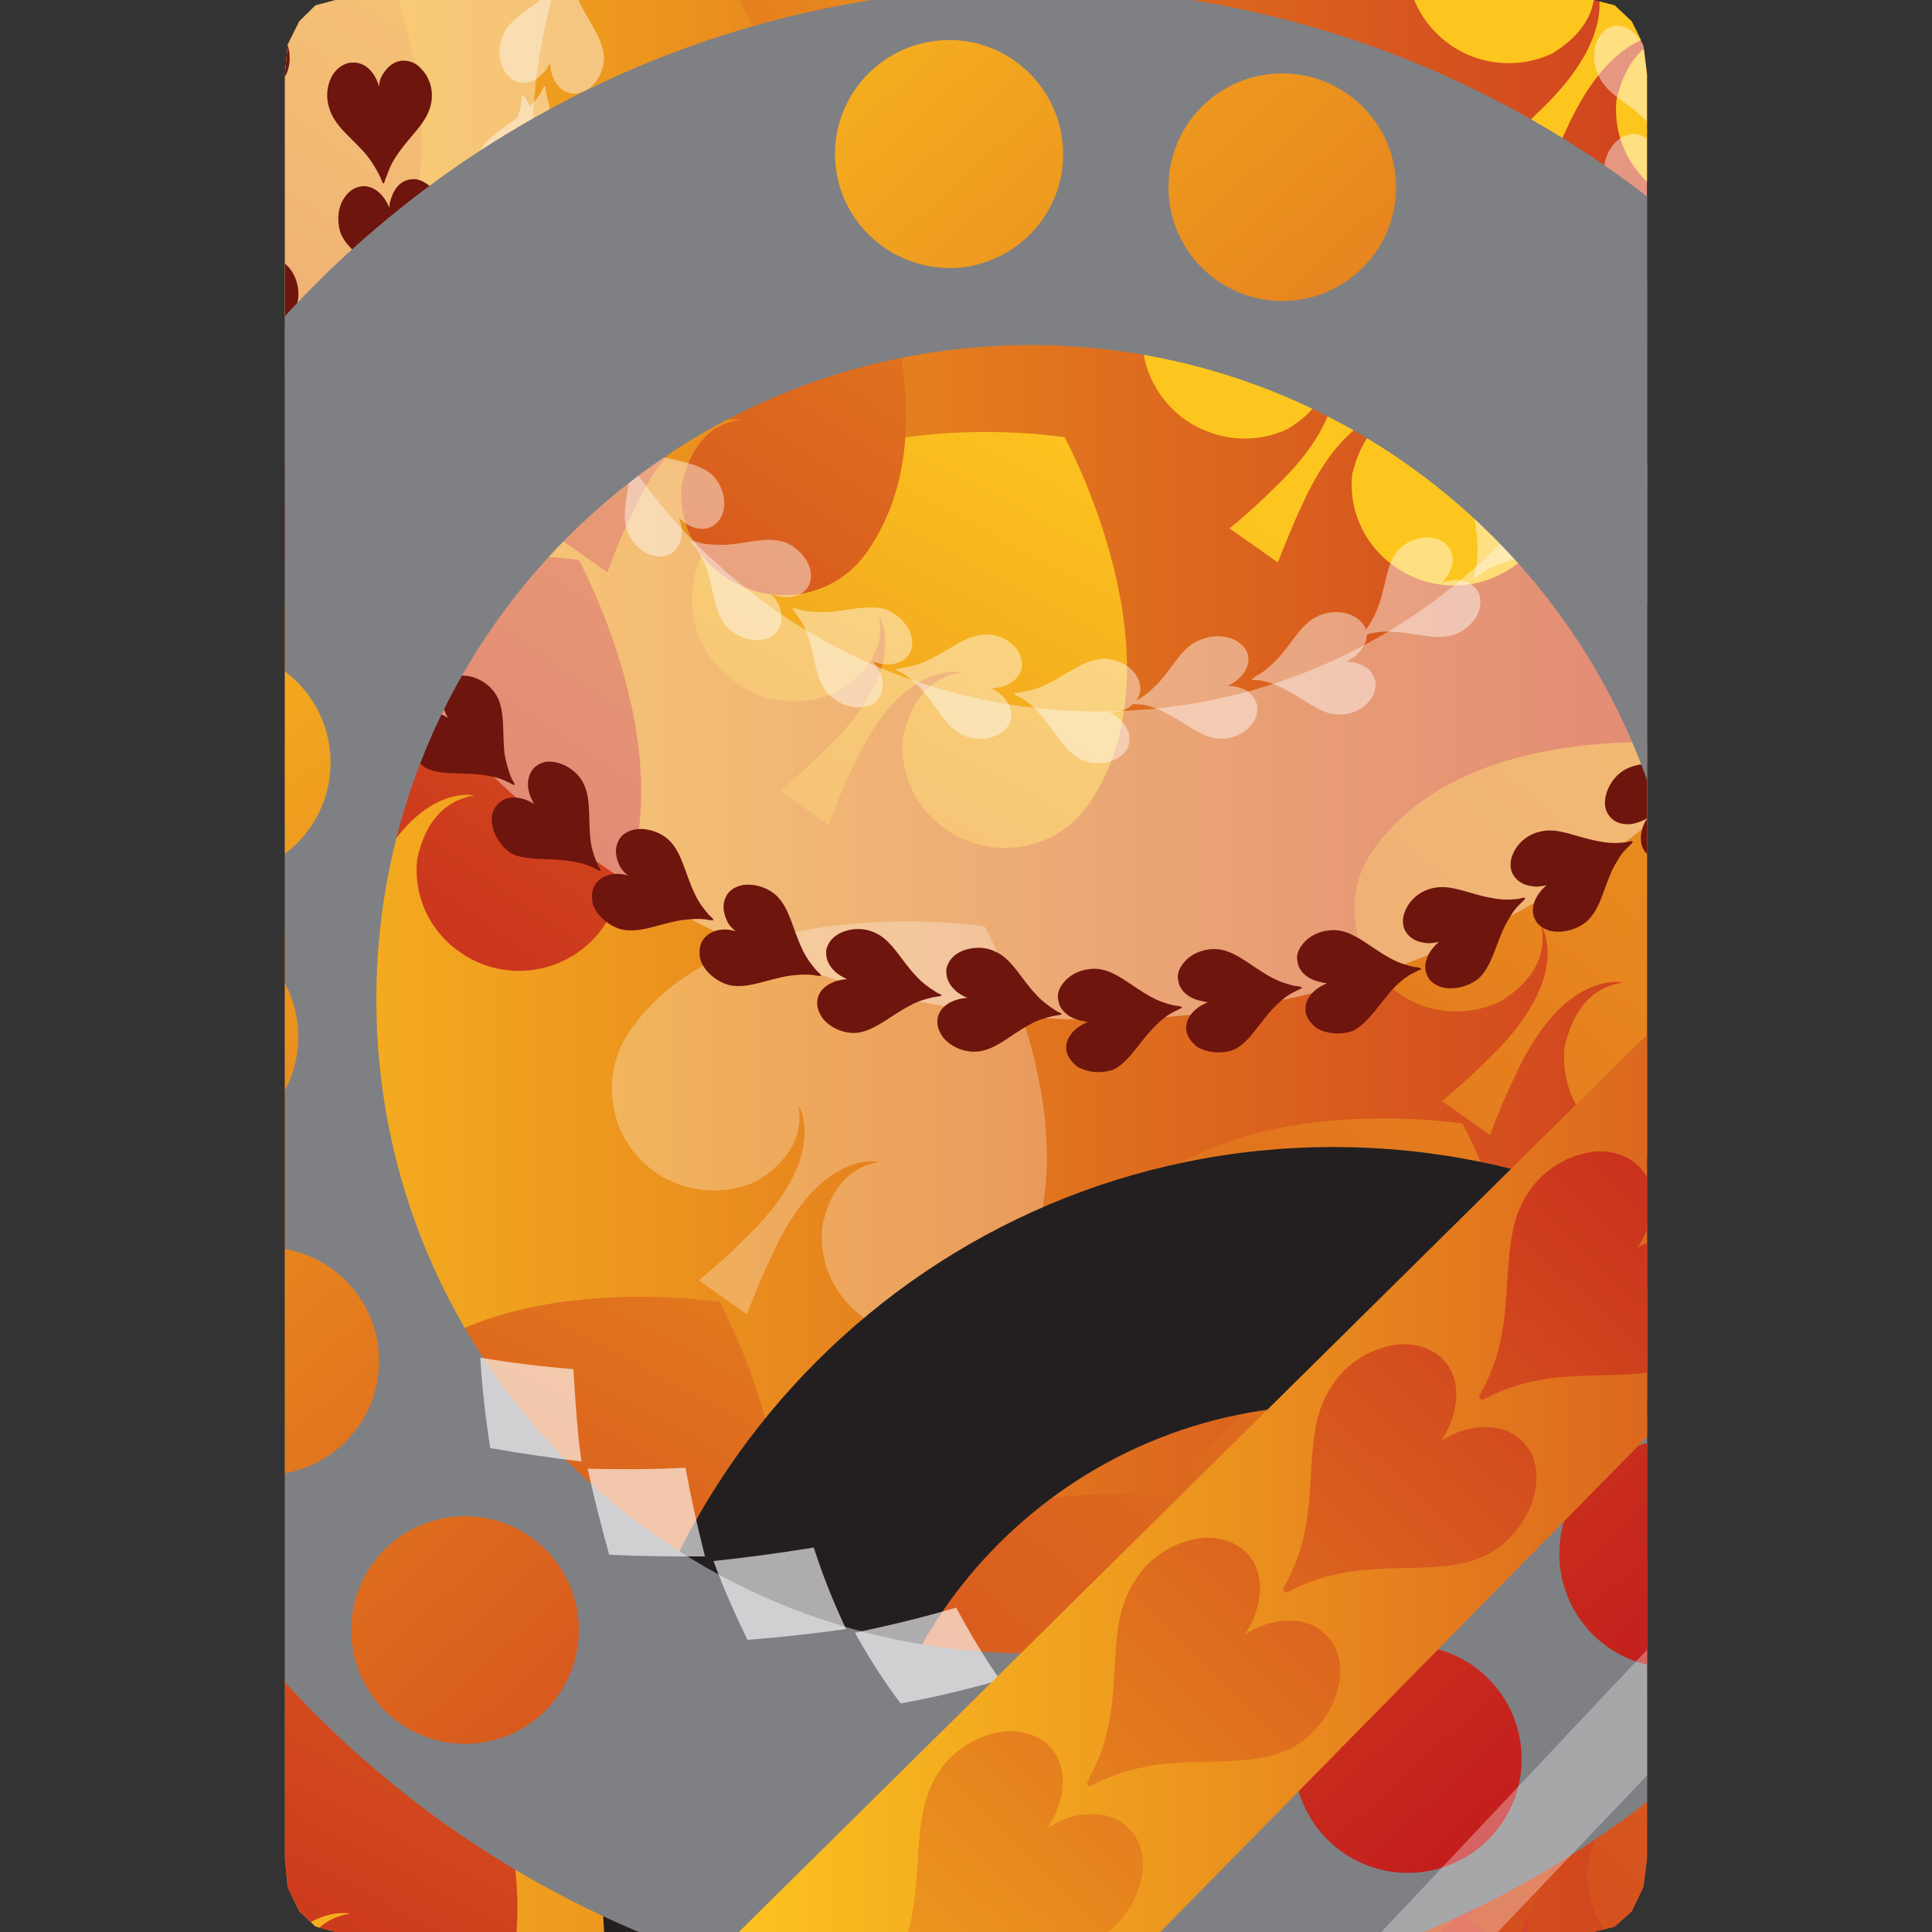 <?xml version="1.0" encoding="utf-8"?>
<!-- Generator: Adobe Illustrator 25.0.1, SVG Export Plug-In . SVG Version: 6.00 Build 0)  -->
<svg version="1.1" id="Calque_1" xmlns="http://www.w3.org/2000/svg" xmlns:xlink="http://www.w3.org/1999/xlink" x="0px" y="0px"
	 viewBox="0 0 100 100" style="enable-background:new 0 0 100 100;" xml:space="preserve">
<rect x="0" y="0" width="100" height="100" fill="#333333" stroke="none"/>
<style type="text/css">
	.st0{clip-path:url(#SVGID_2_);}
	.st1{fill:url(#SVGID_3_);}
	.st2{fill:url(#SVGID_4_);}
	.st3{fill-rule:evenodd;clip-rule:evenodd;fill:url(#SVGID_5_);}
	.st4{fill-rule:evenodd;clip-rule:evenodd;fill:url(#SVGID_6_);}
	.st5{fill-rule:evenodd;clip-rule:evenodd;fill:url(#SVGID_7_);}
	.st6{fill-rule:evenodd;clip-rule:evenodd;fill:url(#SVGID_8_);}
	.st7{fill-rule:evenodd;clip-rule:evenodd;fill:url(#SVGID_9_);}
	.st8{fill-rule:evenodd;clip-rule:evenodd;fill:url(#SVGID_10_);}
	.st9{fill-rule:evenodd;clip-rule:evenodd;fill:url(#SVGID_11_);}
	.st10{fill-rule:evenodd;clip-rule:evenodd;fill:url(#SVGID_12_);}
	.st11{fill-rule:evenodd;clip-rule:evenodd;fill:url(#SVGID_13_);}
	.st12{fill-rule:evenodd;clip-rule:evenodd;fill:url(#SVGID_14_);}
	.st13{fill-rule:evenodd;clip-rule:evenodd;fill:url(#SVGID_15_);}
	.st14{fill-rule:evenodd;clip-rule:evenodd;fill:url(#SVGID_16_);}
	.st15{fill-rule:evenodd;clip-rule:evenodd;fill:url(#SVGID_17_);}
	.st16{fill-rule:evenodd;clip-rule:evenodd;fill:url(#SVGID_18_);}
	.st17{opacity:0.28;}
	.st18{fill-rule:evenodd;clip-rule:evenodd;fill:#FFFFFF;}
	.st19{fill-rule:evenodd;clip-rule:evenodd;fill:url(#SVGID_19_);}
	.st20{fill-rule:evenodd;clip-rule:evenodd;fill:url(#SVGID_20_);}
	.st21{fill-rule:evenodd;clip-rule:evenodd;fill:url(#SVGID_21_);}
	.st22{fill-rule:evenodd;clip-rule:evenodd;fill:url(#SVGID_22_);}
	.st23{fill-rule:evenodd;clip-rule:evenodd;fill:url(#SVGID_23_);}
	.st24{fill-rule:evenodd;clip-rule:evenodd;fill:url(#SVGID_24_);}
	.st25{fill-rule:evenodd;clip-rule:evenodd;fill:url(#SVGID_25_);}
	.st26{fill-rule:evenodd;clip-rule:evenodd;fill:url(#SVGID_26_);}
	.st27{fill-rule:evenodd;clip-rule:evenodd;fill:url(#SVGID_27_);}
	.st28{fill-rule:evenodd;clip-rule:evenodd;fill:url(#SVGID_28_);}
	.st29{fill-rule:evenodd;clip-rule:evenodd;fill:url(#SVGID_29_);}
	.st30{fill-rule:evenodd;clip-rule:evenodd;fill:url(#SVGID_30_);}
	.st31{fill-rule:evenodd;clip-rule:evenodd;fill:url(#SVGID_31_);}
	.st32{fill-rule:evenodd;clip-rule:evenodd;fill:url(#SVGID_32_);}
	.st33{fill-rule:evenodd;clip-rule:evenodd;fill:url(#SVGID_33_);}
	.st34{fill-rule:evenodd;clip-rule:evenodd;fill:url(#SVGID_34_);}
	.st35{fill-rule:evenodd;clip-rule:evenodd;fill:url(#SVGID_35_);}
	.st36{fill-rule:evenodd;clip-rule:evenodd;fill:url(#SVGID_36_);}
	.st37{fill-rule:evenodd;clip-rule:evenodd;fill:url(#SVGID_37_);}
	.st38{fill-rule:evenodd;clip-rule:evenodd;fill:url(#SVGID_38_);}
	.st39{fill-rule:evenodd;clip-rule:evenodd;fill:url(#SVGID_39_);}
	.st40{opacity:0.39;fill:#FFFFFF;enable-background:new    ;}
	.st41{fill:#6E150E;}
	.st42{opacity:0.44;}
	.st43{fill:#FFFFFF;}
	.st44{fill:#231F20;}
	.st45{fill:#7F8084;}
	.st46{fill:url(#SVGID_40_);}
	.st47{fill:url(#SVGID_41_);}
	.st48{fill:url(#SVGID_42_);}
	.st49{fill:url(#SVGID_43_);}
	.st50{fill:url(#SVGID_44_);}
	.st51{fill:url(#SVGID_45_);}
	.st52{fill:url(#SVGID_46_);}
	.st53{fill:url(#SVGID_47_);}
	.st54{fill:url(#SVGID_48_);}
	.st55{fill:url(#SVGID_49_);}
	.st56{fill:url(#SVGID_50_);}
	.st57{fill:url(#SVGID_51_);}
	.st58{opacity:0.63;fill:#FFFFFF;enable-background:new    ;}
	.st59{opacity:0.31;fill:#FFFFFF;enable-background:new    ;}
	.st60{fill:url(#SVGID_52_);}
	.st61{fill:url(#SVGID_53_);}
	.st62{fill:url(#SVGID_54_);}
	.st63{fill:url(#SVGID_55_);}
	.st64{fill:url(#SVGID_56_);}
	.st65{fill:url(#SVGID_57_);}
	.st66{fill:url(#SVGID_58_);}
	.st67{fill:url(#SVGID_59_);}
</style>
<g>
	<g>
		<g>
			<g>
				<g>
					<defs>
						<polygon id="SVGID_1_" points="17.39,0 82.51,0 83.58,0.28 84.46,1.11 85.06,2.32 85.25,3.85 85.25,96.2 85.06,97.68 
							84.46,98.93 83.58,99.72 82.51,100 17.39,100 16.33,99.72 15.49,98.93 14.89,97.68 14.75,96.2 14.75,3.85 14.89,2.32 
							15.49,1.11 16.33,0.28 						"/>
					</defs>
					<clipPath id="SVGID_2_">
						<use xlink:href="#SVGID_1_"  style="overflow:visible;"/>
					</clipPath>
					<g class="st0">
						
							<linearGradient id="SVGID_3_" gradientUnits="userSpaceOnUse" x1="2.087" y1="-1935.777" x2="112.941" y2="-1935.777" gradientTransform="matrix(1 0 0 1 0 2006)">
							<stop  offset="0" style="stop-color:#FDC61F"/>
							<stop  offset="1" style="stop-color:#C1171D"/>
						</linearGradient>
						<rect x="2.09" y="-65.21" class="st1" width="110.85" height="270.87"/>
						
							<linearGradient id="SVGID_4_" gradientUnits="userSpaceOnUse" x1="60.529" y1="-1934.618" x2="143.089" y2="-1934.618" gradientTransform="matrix(1 0 0 1 0 2006)">
							<stop  offset="0" style="stop-color:#E94C31"/>
							<stop  offset="1" style="stop-color:#941914"/>
						</linearGradient>
						<polygon class="st2" points="139.7,26.99 143.09,39.19 123.01,46.34 120.04,64.98 101.07,70.36 99.58,88.36 80.24,93.41 
							76.53,113.78 60.53,115.77 						"/>
						<g>
							<g>
								<g>
									<g>
										
											<linearGradient id="SVGID_5_" gradientUnits="userSpaceOnUse" x1="9936.89" y1="2487.084" x2="10001.806" y2="2411.347" gradientTransform="matrix(-1 0 0 -1 10041.435 2541.442)">
											<stop  offset="0" style="stop-color:#FDC61F"/>
											<stop  offset="1" style="stop-color:#C1171D"/>
										</linearGradient>
										<path class="st3" d="M69.62,94.02c0,0-6.12-0.97-8.58,2.5c-0.79,1.11-0.51,2.69,0.6,3.48c0.74,0.56,1.72,0.6,2.46,0.23
											c0.56-0.32,1.16-0.93,1.02-1.86c0,0,0.83,1.25-1.3,3.25c-0.32,0.28-0.65,0.65-1.11,1.02l1.16,0.83
											c0.23-0.56,0.42-1.02,0.6-1.39c1.21-2.64,2.64-2.32,2.64-2.32c-0.88,0.14-1.25,0.93-1.39,1.58
											c-0.09,0.88,0.28,1.72,1.02,2.27c1.11,0.79,2.69,0.51,3.48-0.6C72.59,99.44,69.62,94.02,69.62,94.02z"/>
									</g>
									<g>
										
											<linearGradient id="SVGID_6_" gradientUnits="userSpaceOnUse" x1="9937.728" y1="2487.799" x2="10002.641" y2="2412.065" gradientTransform="matrix(-1 0 0 -1 10041.435 2541.442)">
											<stop  offset="0" style="stop-color:#FDC61F"/>
											<stop  offset="1" style="stop-color:#C1171D"/>
										</linearGradient>
										<path class="st4" d="M76.02,84.88c0,0-6.12-0.97-8.58,2.5c-0.79,1.11-0.51,2.69,0.6,3.43c0.74,0.51,1.67,0.6,2.46,0.23
											c0.56-0.32,1.16-0.93,1.02-1.86c0,0,0.83,1.25-1.3,3.25c-0.32,0.32-0.7,0.65-1.11,1.02l1.16,0.83
											c0.23-0.56,0.42-1.02,0.6-1.39c1.21-2.64,2.64-2.32,2.64-2.32c-0.93,0.14-1.25,0.93-1.39,1.58
											c-0.09,0.83,0.28,1.72,1.02,2.27c1.11,0.79,2.69,0.51,3.48-0.6C79.04,90.31,76.02,84.88,76.02,84.88z"/>
									</g>
									<g>
										
											<linearGradient id="SVGID_7_" gradientUnits="userSpaceOnUse" x1="9938.523" y1="2488.484" x2="10003.439" y2="2412.749" gradientTransform="matrix(-1 0 0 -1 10041.435 2541.442)">
											<stop  offset="0" style="stop-color:#FDC61F"/>
											<stop  offset="1" style="stop-color:#C1171D"/>
										</linearGradient>
										<path class="st5" d="M82.47,75.74c0,0-6.12-0.97-8.58,2.5c-0.79,1.11-0.51,2.69,0.6,3.48c0.74,0.51,1.72,0.6,2.46,0.23
											c0.56-0.37,1.16-0.97,1.02-1.86c0,0,0.83,1.25-1.3,3.25c-0.32,0.32-0.7,0.65-1.11,1.02l1.16,0.83
											c0.19-0.56,0.42-1.02,0.6-1.39c1.21-2.64,2.64-2.32,2.64-2.32c-0.93,0.14-1.25,0.93-1.39,1.58
											c-0.09,0.83,0.28,1.72,1.02,2.27c1.11,0.79,2.69,0.51,3.43-0.6C85.48,81.17,82.47,75.74,82.47,75.74z"/>
									</g>
									<g>
										
											<linearGradient id="SVGID_8_" gradientUnits="userSpaceOnUse" x1="9939.324" y1="2489.17" x2="10004.238" y2="2413.435" gradientTransform="matrix(-1 0 0 -1 10041.435 2541.442)">
											<stop  offset="0" style="stop-color:#FDC61F"/>
											<stop  offset="1" style="stop-color:#C1171D"/>
										</linearGradient>
										<path class="st6" d="M88.91,66.6c0,0-6.12-0.97-8.58,2.5c-0.79,1.11-0.51,2.69,0.6,3.48c0.74,0.56,1.67,0.6,2.46,0.23
											c0.56-0.32,1.16-0.93,0.97-1.86c0,0,0.83,1.25-1.3,3.25c-0.32,0.32-0.7,0.65-1.11,1.02l1.16,0.83
											c0.19-0.56,0.42-1.02,0.6-1.39c1.21-2.64,2.64-2.32,2.64-2.32c-0.93,0.14-1.25,0.93-1.39,1.58
											c-0.09,0.83,0.28,1.72,1.02,2.27c1.11,0.79,2.69,0.51,3.48-0.6C91.88,72.08,88.91,66.6,88.91,66.6z"/>
									</g>
									<g>
										
											<linearGradient id="SVGID_9_" gradientUnits="userSpaceOnUse" x1="9940.134" y1="2489.864" x2="10005.049" y2="2414.128" gradientTransform="matrix(-1 0 0 -1 10041.435 2541.442)">
											<stop  offset="0" style="stop-color:#FDC61F"/>
											<stop  offset="1" style="stop-color:#C1171D"/>
										</linearGradient>
										<path class="st7" d="M95.36,57.47c0,0-6.12-0.97-8.58,2.5c-0.79,1.11-0.51,2.69,0.6,3.48c0.74,0.51,1.72,0.6,2.46,0.23
											c0.56-0.37,1.16-0.97,0.97-1.86c0,0,0.83,1.25-1.3,3.25c-0.32,0.32-0.65,0.65-1.11,1.02l1.16,0.83
											c0.23-0.56,0.42-1.02,0.6-1.39c1.21-2.64,2.64-2.32,2.64-2.32c-0.93,0.14-1.25,0.93-1.39,1.58
											c-0.09,0.83,0.28,1.72,1.02,2.27c1.11,0.79,2.69,0.51,3.43-0.6C98.33,62.94,95.36,57.47,95.36,57.47z"/>
									</g>
									<g>
										
											<linearGradient id="SVGID_10_" gradientUnits="userSpaceOnUse" x1="9940.934" y1="2490.55" x2="10005.85" y2="2414.813" gradientTransform="matrix(-1 0 0 -1 10041.435 2541.442)">
											<stop  offset="0" style="stop-color:#FDC61F"/>
											<stop  offset="1" style="stop-color:#C1171D"/>
										</linearGradient>
										<path class="st8" d="M101.76,48.33c0,0-6.12-0.97-8.58,2.5c-0.79,1.11-0.51,2.64,0.6,3.48c0.74,0.51,1.72,0.6,2.46,0.23
											c0.56-0.37,1.16-0.93,1.02-1.86c0,0,0.79,1.25-1.3,3.25c-0.32,0.32-0.7,0.65-1.11,1.02l1.16,0.83
											c0.23-0.56,0.42-1.02,0.6-1.39c1.21-2.64,2.64-2.32,2.64-2.32c-0.93,0.14-1.25,0.93-1.39,1.58
											c-0.09,0.83,0.28,1.72,1.02,2.27c1.11,0.79,2.69,0.51,3.48-0.6C104.78,53.8,101.76,48.33,101.76,48.33z"/>
									</g>
								</g>
							</g>
						</g>
						<g>
							<g>
								<g>
									<g>
										<g>
											
												<linearGradient id="SVGID_11_" gradientUnits="userSpaceOnUse" x1="9868.076" y1="2551.428" x2="10006.36" y2="2390.093" gradientTransform="matrix(-1 0 0 -1 10041.435 2541.442)">
												<stop  offset="0" style="stop-color:#FDC61F"/>
												<stop  offset="1" style="stop-color:#C1171D"/>
											</linearGradient>
											<path class="st9" d="M76.86,100.42c0,0-13.08-2.13-18.32,5.33c-1.67,2.41-1.11,5.71,1.3,7.37
												c1.58,1.16,3.62,1.25,5.29,0.46c1.21-0.74,2.5-1.99,2.13-3.94c0,0,1.72,2.64-2.74,6.91c-0.65,0.65-1.44,1.39-2.37,2.18
												l2.46,1.76c0.46-1.16,0.83-2.13,1.25-2.97c2.5-5.66,5.57-4.92,5.57-4.92c-1.9,0.28-2.69,1.95-3.01,3.34
												c-0.19,1.81,0.6,3.66,2.23,4.82c2.37,1.67,5.66,1.11,7.37-1.25C83.26,112.01,76.86,100.42,76.86,100.42z"/>
										</g>
										<g>
											
												<linearGradient id="SVGID_12_" gradientUnits="userSpaceOnUse" x1="9869.755" y1="2552.871" x2="10008.042" y2="2391.532" gradientTransform="matrix(-1 0 0 -1 10041.435 2541.442)">
												<stop  offset="0" style="stop-color:#FDC61F"/>
												<stop  offset="1" style="stop-color:#C1171D"/>
											</linearGradient>
											<path class="st10" d="M90.58,80.98c0,0-13.08-2.09-18.32,5.33c-1.67,2.37-1.11,5.71,1.3,7.37
												c1.58,1.11,3.62,1.25,5.29,0.46c1.21-0.74,2.5-2.04,2.13-3.94c0,0,1.72,2.64-2.74,6.91c-0.65,0.65-1.44,1.39-2.37,2.18
												l2.46,1.76c0.46-1.16,0.88-2.18,1.25-2.97c2.5-5.66,5.57-4.92,5.57-4.92c-1.95,0.28-2.69,1.95-2.97,3.34
												c-0.19,1.81,0.6,3.66,2.23,4.82c2.37,1.67,5.71,1.11,7.37-1.3C96.94,92.58,90.58,80.98,90.58,80.98z"/>
										</g>
										<g>
											
												<linearGradient id="SVGID_13_" gradientUnits="userSpaceOnUse" x1="9871.512" y1="2554.374" x2="10009.797" y2="2393.037" gradientTransform="matrix(-1 0 0 -1 10041.435 2541.442)">
												<stop  offset="0" style="stop-color:#FDC61F"/>
												<stop  offset="1" style="stop-color:#C1171D"/>
											</linearGradient>
											<path class="st11" d="M104.27,61.5c0,0-13.08-2.09-18.32,5.33c-1.67,2.41-1.11,5.71,1.25,7.37
												c1.58,1.11,3.62,1.25,5.29,0.46c1.21-0.74,2.5-2.04,2.13-3.94c0,0,1.72,2.64-2.74,6.91c-0.65,0.65-1.44,1.39-2.41,2.18
												l2.5,1.76c0.42-1.16,0.83-2.13,1.25-2.97c2.5-5.66,5.61-4.92,5.61-4.92c-1.95,0.32-2.69,1.95-3.01,3.34
												c-0.19,1.81,0.6,3.66,2.23,4.78c2.37,1.67,5.66,1.11,7.37-1.25C110.67,73.14,104.27,61.5,104.27,61.5z"/>
										</g>
										<g>
											
												<linearGradient id="SVGID_14_" gradientUnits="userSpaceOnUse" x1="9873.179" y1="2555.806" x2="10011.469" y2="2394.465" gradientTransform="matrix(-1 0 0 -1 10041.435 2541.442)">
												<stop  offset="0" style="stop-color:#FDC61F"/>
												<stop  offset="1" style="stop-color:#C1171D"/>
											</linearGradient>
											<path class="st12" d="M118,42.07c0,0-13.08-2.09-18.32,5.33c-1.67,2.37-1.11,5.66,1.3,7.37
												c1.58,1.16,3.62,1.25,5.29,0.46c1.16-0.74,2.5-1.99,2.13-3.94c0,0,1.72,2.64-2.74,6.91c-0.65,0.65-1.44,1.39-2.37,2.18
												l2.5,1.76c0.42-1.16,0.83-2.13,1.25-2.97c2.5-5.66,5.61-4.92,5.61-4.92c-1.95,0.28-2.69,1.95-3.01,3.34
												c-0.19,1.81,0.6,3.66,2.23,4.78c2.37,1.67,5.71,1.11,7.37-1.3C124.35,53.66,118,42.07,118,42.07z"/>
										</g>
										<g>
											
												<linearGradient id="SVGID_15_" gradientUnits="userSpaceOnUse" x1="9874.9" y1="2557.276" x2="10013.182" y2="2395.944" gradientTransform="matrix(-1 0 0 -1 10041.435 2541.442)">
												<stop  offset="0" style="stop-color:#FDC61F"/>
												<stop  offset="1" style="stop-color:#C1171D"/>
											</linearGradient>
											<path class="st13" d="M131.68,22.63c0,0-13.08-2.09-18.32,5.33c-1.67,2.41-1.11,5.71,1.3,7.37
												c1.62,1.11,3.62,1.25,5.29,0.46c1.21-0.74,2.5-2.04,2.13-3.94c0,0,1.72,2.64-2.74,6.91c-0.65,0.65-1.44,1.39-2.41,2.18
												l2.5,1.76c0.46-1.16,0.88-2.18,1.25-2.97c2.55-5.66,5.61-4.92,5.61-4.92c-1.95,0.32-2.69,1.99-3.01,3.34
												c-0.19,1.81,0.6,3.66,2.23,4.78c2.37,1.67,5.71,1.11,7.37-1.25C138.08,34.23,131.68,22.63,131.68,22.63z"/>
										</g>
										<g>
											
												<linearGradient id="SVGID_16_" gradientUnits="userSpaceOnUse" x1="9876.624" y1="2558.755" x2="10014.911" y2="2397.416" gradientTransform="matrix(-1 0 0 -1 10041.435 2541.442)">
												<stop  offset="0" style="stop-color:#FDC61F"/>
												<stop  offset="1" style="stop-color:#C1171D"/>
											</linearGradient>
											<path class="st14" d="M145.41,3.15c0,0-13.08-2.09-18.32,5.33c-1.67,2.37-1.11,5.66,1.3,7.37
												c1.58,1.11,3.62,1.25,5.29,0.46c1.21-0.74,2.5-1.99,2.13-3.94c0,0,1.72,2.64-2.78,6.91c-0.65,0.65-1.44,1.39-2.41,2.18
												l2.5,1.76c0.46-1.16,0.83-2.13,1.25-2.97c2.55-5.66,5.61-4.92,5.61-4.92c-1.95,0.32-2.69,1.95-3.01,3.34
												c-0.19,1.81,0.6,3.66,2.23,4.78c2.41,1.67,5.71,1.11,7.37-1.25C151.76,14.8,145.41,3.15,145.41,3.15z"/>
										</g>
									</g>
								</g>
							</g>
							<g>
								<g>
									<g>
										<g>
											
												<linearGradient id="SVGID_17_" gradientUnits="userSpaceOnUse" x1="9985.222" y1="2519.794" x2="10036.634" y2="2423.172" gradientTransform="matrix(-1 0 0 -1 10041.435 2541.442)">
												<stop  offset="0" style="stop-color:#FDC61F"/>
												<stop  offset="1" style="stop-color:#C1171D"/>
											</linearGradient>
											<path class="st15" d="M23.56,86.87c0,0-13.08-2.13-18.32,5.33c-1.67,2.41-1.11,5.71,1.3,7.37
												c1.58,1.16,3.62,1.25,5.29,0.46c1.21-0.74,2.5-1.99,2.13-3.94c0,0,1.72,2.64-2.74,6.91c-0.65,0.65-1.44,1.39-2.37,2.18
												l2.46,1.76c0.46-1.16,0.83-2.13,1.25-2.97c2.5-5.66,5.57-4.92,5.57-4.92c-1.9,0.28-2.69,1.95-3.01,3.34
												c-0.19,1.81,0.6,3.66,2.23,4.82c2.37,1.67,5.71,1.11,7.37-1.25C29.96,98.47,23.56,86.87,23.56,86.87z"/>
										</g>
										<g>
											
												<linearGradient id="SVGID_18_" gradientUnits="userSpaceOnUse" x1="9982.618" y1="2518.402" x2="10034.026" y2="2421.787" gradientTransform="matrix(-1 0 0 -1 10041.435 2541.442)">
												<stop  offset="0" style="stop-color:#FDC61F"/>
												<stop  offset="1" style="stop-color:#C1171D"/>
											</linearGradient>
											<path class="st16" d="M37.24,67.39c0,0-13.08-2.09-18.32,5.33c-1.67,2.37-1.11,5.71,1.3,7.37
												c1.58,1.11,3.62,1.25,5.29,0.46c1.21-0.74,2.5-2.04,2.13-3.94c0,0,1.72,2.64-2.74,6.91c-0.65,0.65-1.44,1.39-2.37,2.18
												L25,87.48c0.46-1.16,0.88-2.18,1.25-2.97c2.5-5.66,5.61-4.92,5.61-4.92c-1.95,0.28-2.69,1.95-2.97,3.34
												c-0.19,1.81,0.6,3.66,2.23,4.82c2.37,1.67,5.66,1.11,7.37-1.3C43.65,78.99,37.24,67.39,37.24,67.39z"/>
										</g>
										<g class="st17">
											<path class="st18" d="M50.97,47.96c0,0-13.08-2.09-18.32,5.33c-1.72,2.41-1.11,5.71,1.25,7.37
												c1.58,1.11,3.62,1.25,5.29,0.46c1.21-0.74,2.5-2.04,2.13-3.94c0,0,1.72,2.64-2.74,6.91c-0.65,0.65-1.44,1.39-2.41,2.18
												l2.5,1.76c0.42-1.16,0.83-2.13,1.25-2.97c2.5-5.66,5.61-4.92,5.61-4.92c-1.95,0.32-2.69,1.95-2.97,3.34
												c-0.19,1.81,0.6,3.66,2.23,4.78c2.37,1.67,5.71,1.11,7.37-1.25C57.33,59.55,50.97,47.96,50.97,47.96z"/>
										</g>
										<g>
											
												<linearGradient id="SVGID_19_" gradientUnits="userSpaceOnUse" x1="9986.95" y1="2521.485" x2="10038.359" y2="2424.867" gradientTransform="matrix(-1 0 0 -1 10041.435 2541.442)">
												<stop  offset="0" style="stop-color:#FDC61F"/>
												<stop  offset="1" style="stop-color:#C1171D"/>
											</linearGradient>
											<path class="st19" d="M55.1,22.63c0,0-13.08-2.09-18.32,5.33c-1.67,2.37-1.11,5.71,1.3,7.37
												c1.58,1.16,3.62,1.25,5.29,0.46c1.16-0.74,2.5-1.99,2.13-3.94c0,0,1.72,2.64-2.74,6.91c-0.65,0.65-1.44,1.39-2.37,2.18
												l2.5,1.76c0.42-1.16,0.83-2.13,1.25-2.97c2.5-5.66,5.61-4.92,5.61-4.92c-1.95,0.28-2.69,1.95-3.01,3.34
												c-0.19,1.81,0.6,3.66,2.23,4.78c2.41,1.67,5.71,1.11,7.37-1.3C61.46,34.23,55.1,22.63,55.1,22.63z"/>
										</g>
										<g>
											
												<linearGradient id="SVGID_20_" gradientUnits="userSpaceOnUse" x1="9974.767" y1="2514.227" x2="10026.179" y2="2417.605" gradientTransform="matrix(-1 0 0 -1 10041.435 2541.442)">
												<stop  offset="0" style="stop-color:#FDC61F"/>
												<stop  offset="1" style="stop-color:#C1171D"/>
											</linearGradient>
											<path class="st20" d="M78.39,9.04c0,0-13.08-2.09-18.32,5.33c-1.67,2.41-1.11,5.66,1.3,7.37
												c1.62,1.11,3.62,1.25,5.29,0.46c1.21-0.74,2.5-2.04,2.13-3.94c0,0,1.72,2.64-2.74,6.91c-0.65,0.65-1.44,1.39-2.41,2.18
												l2.5,1.76c0.46-1.16,0.88-2.18,1.25-2.97c2.55-5.66,5.61-4.92,5.61-4.92c-1.95,0.32-2.69,1.99-3.01,3.34
												c-0.19,1.81,0.6,3.66,2.23,4.78c2.37,1.67,5.66,1.11,7.37-1.25C84.74,20.64,78.39,9.04,78.39,9.04z"/>
										</g>
										<g>
											
												<linearGradient id="SVGID_21_" gradientUnits="userSpaceOnUse" x1="9972.161" y1="2512.841" x2="10023.571" y2="2416.223" gradientTransform="matrix(-1 0 0 -1 10041.435 2541.442)">
												<stop  offset="0" style="stop-color:#FDC61F"/>
												<stop  offset="1" style="stop-color:#C1171D"/>
											</linearGradient>
											<path class="st21" d="M92.07-10.39c0,0-13.08-2.09-18.32,5.33c-1.67,2.37-1.11,5.66,1.3,7.37
												c1.58,1.11,3.62,1.25,5.29,0.46c1.21-0.74,2.5-1.99,2.13-3.94c0,0,1.72,2.64-2.78,6.91c-0.65,0.65-1.44,1.39-2.37,2.18
												l2.5,1.76c0.46-1.16,0.83-2.13,1.25-2.97c2.55-5.66,5.61-4.92,5.61-4.92C84.74,2.13,84,3.76,83.67,5.15
												c-0.19,1.81,0.6,3.66,2.23,4.78c2.37,1.67,5.71,1.11,7.37-1.25C98.47,1.21,92.07-10.39,92.07-10.39z"/>
										</g>
									</g>
								</g>
							</g>
							<g>
								<g>
									<g>
										<g>
											
												<linearGradient id="SVGID_22_" gradientUnits="userSpaceOnUse" x1="9971.683" y1="2573.356" x2="10034.619" y2="2480.279" gradientTransform="matrix(-1 0 0 -1 10041.435 2541.442)">
												<stop  offset="0" style="stop-color:#FDC61F"/>
												<stop  offset="1" style="stop-color:#C1171D"/>
											</linearGradient>
											<path class="st22" d="M2.55,67.9c0,0-13.08-2.13-18.32,5.33c-1.67,2.41-1.11,5.71,1.3,7.37
												c1.58,1.16,3.62,1.25,5.29,0.46c1.21-0.74,2.5-1.99,2.13-3.94c0,0,1.72,2.64-2.74,6.91c-0.65,0.65-1.44,1.39-2.37,2.18
												l2.46,1.76c0.46-1.16,0.83-2.13,1.25-2.97c2.5-5.66,5.57-4.92,5.57-4.92c-1.9,0.28-2.69,1.95-2.97,3.34
												c-0.19,1.81,0.6,3.66,2.23,4.82c2.37,1.67,5.71,1.11,7.37-1.25C8.91,79.5,2.55,67.9,2.55,67.9z"/>
										</g>
										<g>
											
												<linearGradient id="SVGID_23_" gradientUnits="userSpaceOnUse" x1="9971.356" y1="2573.128" x2="10034.289" y2="2480.056" gradientTransform="matrix(-1 0 0 -1 10041.435 2541.442)">
												<stop  offset="0" style="stop-color:#FDC61F"/>
												<stop  offset="1" style="stop-color:#C1171D"/>
											</linearGradient>
											<path class="st23" d="M16.23,48.47c0,0-13.08-2.09-18.32,5.33c-1.67,2.37-1.11,5.71,1.3,7.37
												c1.58,1.11,3.62,1.25,5.29,0.46C5.71,60.9,7,59.6,6.63,57.7c0,0,1.72,2.64-2.74,6.91C3.25,65.26,2.46,66,1.48,66.79
												l2.46,1.76c0.46-1.16,0.88-2.18,1.25-2.97c2.5-5.66,5.57-4.92,5.57-4.92c-1.95,0.28-2.69,1.95-3.01,3.34
												c-0.19,1.81,0.6,3.66,2.23,4.82c2.37,1.67,5.71,1.11,7.37-1.3C22.63,60.06,16.23,48.47,16.23,48.47z"/>
										</g>
										<g>
											
												<linearGradient id="SVGID_24_" gradientUnits="userSpaceOnUse" x1="9970.927" y1="2572.84" x2="10033.86" y2="2479.767" gradientTransform="matrix(-1 0 0 -1 10041.435 2541.442)">
												<stop  offset="0" style="stop-color:#FDC61F"/>
												<stop  offset="1" style="stop-color:#C1171D"/>
											</linearGradient>
											<path class="st24" d="M29.96,28.99c0,0-13.08-2.09-18.32,5.33c-1.72,2.41-1.11,5.71,1.25,7.37
												c1.58,1.11,3.62,1.25,5.29,0.46c1.21-0.74,2.5-2.04,2.13-3.94c0,0,1.72,2.64-2.74,6.91c-0.65,0.65-1.44,1.39-2.37,2.18
												l2.5,1.76c0.42-1.16,0.83-2.13,1.25-2.97c2.5-5.66,5.61-4.92,5.61-4.92c-1.95,0.32-2.69,1.95-2.97,3.34
												c-0.19,1.81,0.6,3.66,2.23,4.78c2.37,1.67,5.66,1.11,7.37-1.25C36.32,40.58,29.96,28.99,29.96,28.99z"/>
										</g>
										<g>
											
												<linearGradient id="SVGID_25_" gradientUnits="userSpaceOnUse" x1="9970.565" y1="2572.596" x2="10033.499" y2="2479.523" gradientTransform="matrix(-1 0 0 -1 10041.435 2541.442)">
												<stop  offset="0" style="stop-color:#FDC61F"/>
												<stop  offset="1" style="stop-color:#C1171D"/>
											</linearGradient>
											<path class="st25" d="M43.65,9.55c0,0-13.08-2.09-18.32,5.33c-1.67,2.37-1.11,5.66,1.3,7.37
												c1.58,1.16,3.62,1.25,5.29,0.46c1.16-0.74,2.5-1.99,2.13-3.94c0,0,1.72,2.64-2.74,6.91c-0.65,0.65-1.44,1.39-2.37,2.18
												l2.5,1.76c0.42-1.16,0.83-2.13,1.25-2.97c2.5-5.66,5.61-4.92,5.61-4.92c-1.95,0.28-2.69,1.95-3.01,3.34
												c-0.19,1.81,0.6,3.66,2.23,4.78c2.41,1.67,5.71,1.11,7.37-1.3C50.05,21.15,43.65,9.55,43.65,9.55z"/>
										</g>
										<g>
											
												<linearGradient id="SVGID_26_" gradientUnits="userSpaceOnUse" x1="9970.186" y1="2572.342" x2="10033.123" y2="2479.264" gradientTransform="matrix(-1 0 0 -1 10041.435 2541.442)">
												<stop  offset="0" style="stop-color:#FDC61F"/>
												<stop  offset="1" style="stop-color:#C1171D"/>
											</linearGradient>
											<path class="st26" d="M57.37-9.93c0,0-13.08-2.09-18.32,5.33c-1.67,2.41-1.11,5.66,1.3,7.37
												c1.62,1.11,3.62,1.25,5.29,0.46c1.21-0.74,2.5-2.04,2.13-3.94c0,0,1.72,2.64-2.74,6.91c-0.65,0.65-1.44,1.39-2.41,2.18
												l2.5,1.76c0.46-1.16,0.88-2.18,1.25-2.97c2.55-5.66,5.61-4.92,5.61-4.92c-1.95,0.32-2.69,1.99-3.01,3.34
												c-0.19,1.81,0.6,3.66,2.23,4.78c2.37,1.67,5.71,1.11,7.37-1.25C63.73,1.72,57.37-9.93,57.37-9.93z"/>
										</g>
										<g>
											
												<linearGradient id="SVGID_27_" gradientUnits="userSpaceOnUse" x1="9969.816" y1="2572.091" x2="10032.748" y2="2479.02" gradientTransform="matrix(-1 0 0 -1 10041.435 2541.442)">
												<stop  offset="0" style="stop-color:#FDC61F"/>
												<stop  offset="1" style="stop-color:#C1171D"/>
											</linearGradient>
											<path class="st27" d="M71.06-29.36c0,0-13.08-2.09-18.32,5.33c-1.72,2.37-1.11,5.66,1.3,7.37
												c1.58,1.11,3.62,1.25,5.29,0.46c1.21-0.74,2.5-1.99,2.13-3.94c0,0,1.72,2.64-2.78,6.91c-0.65,0.65-1.44,1.39-2.37,2.18
												l2.5,1.76c0.46-1.16,0.83-2.13,1.25-2.97c2.55-5.66,5.61-4.92,5.61-4.92c-1.95,0.32-2.69,1.95-3.01,3.34
												c-0.19,1.81,0.6,3.66,2.23,4.78c2.37,1.67,5.71,1.11,7.37-1.25C77.46-17.76,71.06-29.36,71.06-29.36z"/>
										</g>
									</g>
								</g>
							</g>
							<g>
								<g>
									<g>
										<g>
											
												<linearGradient id="SVGID_28_" gradientUnits="userSpaceOnUse" x1="10010.454" y1="2568.331" x2="10073.387" y2="2475.258" gradientTransform="matrix(-1 0 0 -1 10041.435 2541.442)">
												<stop  offset="0" style="stop-color:#FDC61F"/>
												<stop  offset="1" style="stop-color:#C1171D"/>
											</linearGradient>
											<path class="st28" d="M-36.22,72.91c0,0-13.08-2.13-18.32,5.33c-1.67,2.41-1.11,5.71,1.3,7.37
												c1.58,1.16,3.62,1.25,5.29,0.46c1.21-0.74,2.5-1.99,2.13-3.94c0,0,1.72,2.64-2.74,6.96c-0.65,0.65-1.44,1.39-2.37,2.18
												l2.46,1.76c0.46-1.16,0.83-2.13,1.25-2.97c2.5-5.66,5.57-4.92,5.57-4.92c-1.9,0.28-2.69,1.95-2.97,3.34
												c-0.19,1.81,0.6,3.66,2.23,4.82c2.37,1.67,5.71,1.11,7.37-1.25C-29.82,84.55-36.22,72.91-36.22,72.91z"/>
										</g>
										<g>
											
												<linearGradient id="SVGID_29_" gradientUnits="userSpaceOnUse" x1="10010.103" y1="2568.095" x2="10073.036" y2="2475.021" gradientTransform="matrix(-1 0 0 -1 10041.435 2541.442)">
												<stop  offset="0" style="stop-color:#FDC61F"/>
												<stop  offset="1" style="stop-color:#C1171D"/>
											</linearGradient>
											<path class="st29" d="M-22.5,53.48c0,0-13.08-2.09-18.32,5.33c-1.67,2.37-1.11,5.66,1.3,7.37
												c1.58,1.11,3.62,1.25,5.29,0.46c1.21-0.74,2.5-2.04,2.13-3.94c0,0,1.72,2.64-2.74,6.91c-0.65,0.65-1.44,1.39-2.41,2.18
												l2.46,1.76c0.46-1.16,0.88-2.18,1.25-2.97c2.5-5.66,5.57-4.92,5.57-4.92c-1.95,0.28-2.69,1.95-3.01,3.34
												c-0.19,1.81,0.6,3.66,2.23,4.82c2.37,1.67,5.71,1.11,7.37-1.3C-16.14,65.07-22.5,53.48-22.5,53.48z"/>
										</g>
										<g>
											
												<linearGradient id="SVGID_30_" gradientUnits="userSpaceOnUse" x1="10009.721" y1="2567.838" x2="10072.654" y2="2474.763" gradientTransform="matrix(-1 0 0 -1 10041.435 2541.442)">
												<stop  offset="0" style="stop-color:#FDC61F"/>
												<stop  offset="1" style="stop-color:#C1171D"/>
											</linearGradient>
											<path class="st30" d="M-8.81,34c0,0-13.08-2.09-18.32,5.33c-1.72,2.41-1.11,5.71,1.25,7.37
												c1.58,1.11,3.62,1.25,5.29,0.46c1.21-0.74,2.5-2.04,2.13-3.94c0,0,1.72,2.64-2.74,6.91c-0.65,0.65-1.44,1.39-2.41,2.18
												l2.5,1.76c0.42-1.16,0.83-2.13,1.25-2.97c2.5-5.66,5.61-4.92,5.61-4.92c-1.95,0.32-2.69,1.95-2.97,3.34
												c-0.19,1.81,0.6,3.66,2.23,4.78c2.37,1.67,5.71,1.11,7.37-1.25C-2.41,45.64-8.81,34-8.81,34z"/>
										</g>
										<g>
											
												<linearGradient id="SVGID_31_" gradientUnits="userSpaceOnUse" x1="10009.344" y1="2567.582" x2="10072.277" y2="2474.509" gradientTransform="matrix(-1 0 0 -1 10041.435 2541.442)">
												<stop  offset="0" style="stop-color:#FDC61F"/>
												<stop  offset="1" style="stop-color:#C1171D"/>
											</linearGradient>
											<path class="st31" d="M4.87,14.56c0,0-13.08-2.09-18.32,5.33c-1.67,2.37-1.11,5.71,1.3,7.37
												c1.58,1.16,3.62,1.25,5.29,0.46c1.16-0.74,2.5-1.99,2.13-3.94c0,0,1.72,2.64-2.74,6.91c-0.65,0.65-1.44,1.39-2.37,2.18
												l2.5,1.76c0.42-1.16,0.83-2.13,1.25-2.97c2.5-5.66,5.61-4.92,5.61-4.92c-1.95,0.28-2.69,1.95-3.01,3.34
												c-0.19,1.81,0.6,3.66,2.23,4.78c2.41,1.67,5.71,1.11,7.37-1.3C11.27,26.21,4.87,14.56,4.87,14.56z"/>
										</g>
										<g>
											
												<linearGradient id="SVGID_32_" gradientUnits="userSpaceOnUse" x1="10008.942" y1="2567.315" x2="10071.88" y2="2474.236" gradientTransform="matrix(-1 0 0 -1 10041.435 2541.442)">
												<stop  offset="0" style="stop-color:#FDC61F"/>
												<stop  offset="1" style="stop-color:#C1171D"/>
											</linearGradient>
											<path class="st32" d="M18.6-4.87c0,0-13.08-2.09-18.32,5.33c-1.67,2.41-1.11,5.71,1.3,7.37C3.2,8.95,5.19,9.09,6.86,8.3
												C8.07,7.56,9.37,6.26,9,4.36c0,0,1.72,2.64-2.74,6.91c-0.65,0.65-1.44,1.39-2.41,2.18l2.5,1.76
												c0.46-1.16,0.88-2.18,1.25-2.97c2.55-5.66,5.61-4.92,5.61-4.92c-1.95,0.32-2.69,1.99-3.01,3.34
												c-0.19,1.81,0.6,3.66,2.23,4.78c2.37,1.67,5.71,1.11,7.37-1.25C25,6.73,18.6-4.87,18.6-4.87z"/>
										</g>
										<g>
											
												<linearGradient id="SVGID_33_" gradientUnits="userSpaceOnUse" x1="10008.541" y1="2567.041" x2="10071.474" y2="2473.969" gradientTransform="matrix(-1 0 0 -1 10041.435 2541.442)">
												<stop  offset="0" style="stop-color:#FDC61F"/>
												<stop  offset="1" style="stop-color:#C1171D"/>
											</linearGradient>
											<path class="st33" d="M32.33-24.3c0,0-13.08-2.09-18.32,5.33c-1.67,2.37-1.11,5.66,1.3,7.37
												c1.58,1.11,3.62,1.25,5.29,0.46c1.21-0.74,2.5-1.99,2.13-3.94c0,0,1.72,2.64-2.78,6.91c-0.65,0.65-1.44,1.39-2.37,2.18
												l2.5,1.76c0.46-1.16,0.83-2.13,1.25-2.97c2.55-5.66,5.61-4.92,5.61-4.92c-1.95,0.32-2.69,1.95-3.01,3.34
												c-0.19,1.81,0.6,3.66,2.23,4.78c2.37,1.67,5.66,1.11,7.37-1.25C38.68-12.71,32.33-24.3,32.33-24.3z"/>
										</g>
									</g>
								</g>
							</g>
							<g>
								<g>
									<g>
										<g>
											
												<linearGradient id="SVGID_34_" gradientUnits="userSpaceOnUse" x1="9902.698" y1="2547.676" x2="10040.986" y2="2386.337" gradientTransform="matrix(-1 0 0 -1 10041.435 2541.442)">
												<stop  offset="0" style="stop-color:#FDC61F"/>
												<stop  offset="1" style="stop-color:#C1171D"/>
											</linearGradient>
											<path class="st34" d="M48.28,97.08c0,0-13.08-2.13-18.32,5.33c-1.67,2.41-1.11,5.71,1.3,7.37
												c1.58,1.16,3.62,1.25,5.29,0.46c1.21-0.74,2.5-1.99,2.13-3.94c0,0,1.72,2.64-2.74,6.91c-0.65,0.65-1.44,1.39-2.41,2.18
												l2.5,1.76c0.42-1.16,0.83-2.13,1.25-2.97c2.55-5.66,5.61-4.92,5.61-4.92c-1.9,0.28-2.69,1.95-3.01,3.34
												c-0.19,1.81,0.6,3.66,2.23,4.82c2.37,1.67,5.71,1.11,7.37-1.25C54.64,108.67,48.28,97.08,48.28,97.08z"/>
										</g>
										<g>
											
												<linearGradient id="SVGID_35_" gradientUnits="userSpaceOnUse" x1="9904.434" y1="2549.163" x2="10042.723" y2="2387.823" gradientTransform="matrix(-1 0 0 -1 10041.435 2541.442)">
												<stop  offset="0" style="stop-color:#FDC61F"/>
												<stop  offset="1" style="stop-color:#C1171D"/>
											</linearGradient>
											<path class="st35" d="M61.97,77.6c0,0-13.08-2.09-18.32,5.33c-1.67,2.37-1.11,5.71,1.3,7.37
												c1.58,1.11,3.62,1.25,5.29,0.46c1.21-0.74,2.5-2.04,2.13-3.94c0,0,1.72,2.64-2.74,6.91c-0.65,0.65-1.44,1.39-2.41,2.18
												l2.5,1.76c0.42-1.16,0.88-2.18,1.25-2.97c2.5-5.66,5.61-4.92,5.61-4.92c-1.95,0.28-2.69,1.95-2.97,3.34
												c-0.19,1.81,0.6,3.66,2.23,4.82c2.37,1.67,5.66,1.11,7.37-1.3C68.37,89.19,61.97,77.6,61.97,77.6z"/>
										</g>
										<g>
											
												<linearGradient id="SVGID_36_" gradientUnits="userSpaceOnUse" x1="9906.165" y1="2550.64" x2="10044.448" y2="2389.306" gradientTransform="matrix(-1 0 0 -1 10041.435 2541.442)">
												<stop  offset="0" style="stop-color:#FDC61F"/>
												<stop  offset="1" style="stop-color:#C1171D"/>
											</linearGradient>
											<path class="st36" d="M75.7,58.16c0,0-13.08-2.09-18.32,5.33c-1.67,2.41-1.11,5.71,1.25,7.37
												c1.62,1.11,3.62,1.25,5.29,0.46c1.21-0.74,2.5-2.04,2.13-3.94c0,0,1.72,2.64-2.78,6.91c-0.65,0.65-1.44,1.39-2.41,2.18
												l2.5,1.76c0.46-1.16,0.88-2.13,1.25-2.97c2.5-5.66,5.61-4.92,5.61-4.92c-1.95,0.32-2.69,1.95-3.01,3.34
												c-0.19,1.81,0.6,3.66,2.23,4.78c2.41,1.67,5.71,1.11,7.37-1.25C82.05,69.76,75.7,58.16,75.7,58.16z"/>
										</g>
										<g>
											
												<linearGradient id="SVGID_37_" gradientUnits="userSpaceOnUse" x1="9907.899" y1="2552.126" x2="10046.181" y2="2390.794" gradientTransform="matrix(-1 0 0 -1 10041.435 2541.442)">
												<stop  offset="0" style="stop-color:#FDC61F"/>
												<stop  offset="1" style="stop-color:#C1171D"/>
											</linearGradient>
											<path class="st37" d="M89.38,38.68c0,0-13.08-2.09-18.32,5.33c-1.67,2.37-1.11,5.71,1.3,7.37
												c1.58,1.16,3.62,1.25,5.29,0.46c1.21-0.74,2.5-1.99,2.13-3.94c0,0,1.72,2.64-2.74,6.91c-0.65,0.65-1.44,1.39-2.41,2.18
												l2.5,1.76c0.42-1.16,0.83-2.13,1.25-2.97c2.55-5.66,5.61-4.92,5.61-4.92c-1.95,0.28-2.69,1.95-3.01,3.34
												c-0.19,1.81,0.6,3.66,2.18,4.78c2.41,1.67,5.71,1.11,7.37-1.3C95.78,50.32,89.38,38.68,89.38,38.68z"/>
										</g>
										<g>
											
												<linearGradient id="SVGID_38_" gradientUnits="userSpaceOnUse" x1="9909.565" y1="2553.557" x2="10047.852" y2="2392.219" gradientTransform="matrix(-1 0 0 -1 10041.435 2541.442)">
												<stop  offset="0" style="stop-color:#FDC61F"/>
												<stop  offset="1" style="stop-color:#C1171D"/>
											</linearGradient>
											<path class="st38" d="M103.11,19.25c0,0-13.08-2.09-18.32,5.33c-1.67,2.41-1.11,5.71,1.25,7.37
												c1.62,1.11,3.62,1.25,5.29,0.46c1.21-0.74,2.5-2.04,2.13-3.94c0,0,1.72,2.64-2.74,6.91c-0.65,0.65-1.44,1.39-2.37,2.18
												l2.5,1.76c0.42-1.16,0.83-2.18,1.25-2.97c2.55-5.66,5.61-4.92,5.61-4.92c-1.95,0.32-2.69,1.99-3.01,3.34
												c-0.19,1.81,0.6,3.66,2.23,4.78c2.37,1.67,5.66,1.11,7.37-1.25C109.46,30.84,103.11,19.25,103.11,19.25z"/>
										</g>
										<g>
											
												<linearGradient id="SVGID_39_" gradientUnits="userSpaceOnUse" x1="9911.278" y1="2555.025" x2="10049.565" y2="2393.687" gradientTransform="matrix(-1 0 0 -1 10041.435 2541.442)">
												<stop  offset="0" style="stop-color:#FDC61F"/>
												<stop  offset="1" style="stop-color:#C1171D"/>
											</linearGradient>
											<path class="st39" d="M116.79-0.19c0,0-13.08-2.09-18.32,5.33c-1.67,2.37-1.11,5.66,1.3,7.37
												c1.58,1.11,3.62,1.25,5.29,0.46c1.21-0.74,2.5-1.99,2.13-3.94c0,0,1.72,2.64-2.74,6.91c-0.65,0.65-1.44,1.39-2.41,2.18
												l2.5,1.76c0.42-1.16,0.83-2.13,1.25-2.97c2.55-5.66,5.61-4.92,5.61-4.92c-1.95,0.32-2.69,1.95-3.01,3.34
												c-0.19,1.81,0.6,3.66,2.23,4.78c2.37,1.67,5.71,1.11,7.37-1.25C123.19,11.41,116.79-0.19,116.79-0.19z"/>
										</g>
									</g>
								</g>
							</g>
						</g>
						<g>
							<path class="st40" d="M102.04,7.56c0-25-20.27-45.22-45.22-45.22c-25,0-45.22,20.27-45.22,45.22s20.27,45.22,45.22,45.22
								S102.04,32.51,102.04,7.56z M27.55,7.56c0-16.14,13.08-29.27,29.27-29.27c16.14,0,29.27,13.08,29.27,29.27
								S73.01,36.83,56.82,36.83C40.63,36.78,27.55,23.7,27.55,7.56z"/>
							<g>
								<g>
									<path class="st41" d="M103.01,6.45c-0.19-0.32-0.32-0.74-0.42-1.16c0-0.09-0.05-0.23-0.05-0.32s-0.05-0.14-0.05-0.14l0,0
										l0,0c-0.05,0-0.19,0.28-0.19,0.32c-0.23,0.37-0.51,0.74-0.83,1.02c-0.83,0.79-1.86,1.25-2.23,2.13
										c-0.28,0.6-0.23,1.35,0.09,1.9c0.19,0.32,0.46,0.51,0.79,0.6c0.42,0.05,0.79-0.09,1.11-0.42c0.19-0.19,0.28-0.37,0.42-0.65
										c0.05,0.79,0.46,1.44,1.07,1.53c0.32,0.05,0.65-0.05,0.97-0.28c0.51-0.42,0.79-1.11,0.74-1.76
										C104.36,8.26,103.57,7.51,103.01,6.45z"/>
								</g>
								<g>
									<path class="st41" d="M102.04,12.66c-0.19-0.32-0.32-0.74-0.42-1.16c0-0.09-0.05-0.23-0.05-0.32
										c0-0.09-0.05-0.14-0.05-0.14l0,0l0,0c-0.05,0-0.19,0.28-0.19,0.32c-0.23,0.37-0.51,0.74-0.83,1.02
										c-0.83,0.79-1.86,1.25-2.23,2.13c-0.28,0.6-0.23,1.35,0.09,1.9c0.19,0.32,0.46,0.51,0.79,0.6
										c0.42,0.05,0.79-0.09,1.11-0.42c0.19-0.19,0.28-0.37,0.42-0.65c0.05,0.79,0.46,1.44,1.07,1.53
										c0.32,0.05,0.65-0.05,0.97-0.28c0.51-0.42,0.79-1.11,0.74-1.76C103.34,14.47,102.55,13.68,102.04,12.66z"/>
								</g>
								<g>
									<path class="st41" d="M101.02,18.88c-0.19-0.32-0.32-0.74-0.42-1.16c0-0.09-0.05-0.23-0.05-0.32
										c0-0.09-0.05-0.14-0.05-0.14l0,0l0,0c-0.05,0-0.19,0.28-0.19,0.32c-0.23,0.37-0.51,0.74-0.83,1.02
										c-0.83,0.79-1.86,1.25-2.23,2.13c-0.28,0.6-0.23,1.35,0.09,1.9c0.19,0.32,0.46,0.51,0.79,0.6
										c0.42,0.05,0.79-0.09,1.11-0.42c0.19-0.19,0.28-0.37,0.42-0.65c0.05,0.79,0.46,1.44,1.07,1.53
										c0.32,0.05,0.65-0.05,0.97-0.28c0.51-0.42,0.79-1.11,0.74-1.76C102.32,20.69,101.53,19.9,101.02,18.88z"/>
								</g>
								<g>
									<path class="st41" d="M98.98,25c-0.05-0.37-0.09-0.79-0.05-1.21c0-0.09,0.05-0.23,0.05-0.32c0-0.09,0-0.14,0-0.14l0,0l0,0
										c-0.05-0.05-0.23,0.19-0.28,0.23c-0.32,0.32-0.7,0.56-1.11,0.74c-1.07,0.51-2.13,0.65-2.78,1.35
										c-0.42,0.46-0.65,1.21-0.51,1.81c0.09,0.37,0.28,0.65,0.6,0.79c0.37,0.19,0.79,0.14,1.21-0.05
										c0.23-0.09,0.42-0.28,0.56-0.46c-0.23,0.74,0,1.48,0.56,1.76c0.28,0.14,0.65,0.14,0.97,0.05c0.6-0.23,1.07-0.83,1.25-1.44
										C99.68,27.13,99.17,26.16,98.98,25z"/>
								</g>
								<g>
									<path class="st41" d="M96.1,30.57c-0.05-0.37-0.09-0.79-0.05-1.21c0-0.09,0.05-0.23,0.05-0.32s0-0.14,0-0.14l0,0l0,0
										c-0.05-0.05-0.23,0.19-0.28,0.23c-0.32,0.32-0.7,0.56-1.11,0.74c-1.07,0.51-2.13,0.65-2.78,1.35
										c-0.42,0.46-0.65,1.21-0.51,1.81c0.09,0.37,0.28,0.65,0.6,0.79c0.37,0.19,0.79,0.14,1.21-0.05
										c0.19-0.09,0.42-0.28,0.56-0.46c-0.23,0.74,0,1.48,0.56,1.76c0.32,0.14,0.65,0.14,0.97,0.05c0.6-0.23,1.07-0.83,1.25-1.44
										C96.8,32.7,96.29,31.73,96.1,30.57z"/>
								</g>
								<g>
									<path class="st41" d="M92.67,36.04c0.05-0.37,0.14-0.79,0.32-1.16c0.05-0.09,0.09-0.19,0.14-0.28
										c0.05-0.09,0.05-0.14,0.05-0.14l0,0l0,0c-0.05-0.05-0.28,0.14-0.32,0.14c-0.42,0.19-0.83,0.32-1.25,0.37
										c-1.16,0.14-2.23-0.05-3.06,0.42c-0.56,0.32-0.97,0.97-1.02,1.58c-0.05,0.37,0.09,0.7,0.32,0.93
										c0.28,0.28,0.74,0.37,1.16,0.28c0.23-0.05,0.46-0.14,0.7-0.28c-0.42,0.65-0.46,1.44,0,1.86c0.23,0.23,0.56,0.37,0.93,0.32
										c0.65-0.05,1.25-0.46,1.62-0.97C92.67,38.27,92.49,37.2,92.67,36.04z"/>
								</g>
								<g>
									<path class="st41" d="M88.22,40.49c0.05-0.37,0.14-0.79,0.32-1.16c0.05-0.09,0.09-0.19,0.14-0.28
										c0.05-0.09,0.05-0.14,0.05-0.14l0,0l0,0c-0.05-0.05-0.28,0.14-0.32,0.14c-0.42,0.19-0.83,0.32-1.25,0.37
										c-1.16,0.14-2.23-0.05-3.06,0.42c-0.56,0.32-0.97,0.97-1.02,1.58c-0.05,0.37,0.09,0.7,0.32,0.93
										c0.28,0.28,0.74,0.37,1.16,0.28c0.23-0.05,0.46-0.14,0.7-0.28c-0.42,0.65-0.46,1.44,0,1.86c0.23,0.23,0.56,0.37,0.93,0.32
										c0.65-0.05,1.25-0.46,1.62-0.97C88.22,42.72,88.03,41.65,88.22,40.49z"/>
								</g>
								<g>
									<path class="st41" d="M83.49,44.94c0.19-0.32,0.37-0.7,0.7-1.02c0.09-0.09,0.14-0.14,0.23-0.23
										c0.05-0.05,0.09-0.09,0.09-0.14l0,0l0,0c-0.05-0.05-0.32,0.05-0.37,0.05c-0.46,0.05-0.88,0.05-1.35-0.05
										c-1.16-0.19-2.13-0.74-3.06-0.51c-0.65,0.14-1.21,0.6-1.44,1.21c-0.14,0.32-0.14,0.7,0,0.97c0.19,0.37,0.56,0.6,1.02,0.65
										c0.23,0.05,0.51,0,0.74-0.05c-0.6,0.51-0.88,1.21-0.6,1.76c0.14,0.32,0.46,0.51,0.79,0.6c0.6,0.14,1.35-0.05,1.86-0.46
										C82.84,47.08,82.98,46.01,83.49,44.94z"/>
								</g>
								<g>
									<path class="st41" d="M77.92,47.87c0.19-0.32,0.37-0.7,0.7-1.02c0.09-0.09,0.14-0.14,0.23-0.23
										c0.05-0.05,0.09-0.09,0.09-0.14l0,0l0,0c-0.05-0.05-0.32,0.05-0.37,0.05c-0.46,0.05-0.88,0.05-1.35-0.05
										c-1.16-0.19-2.13-0.74-3.06-0.51c-0.65,0.14-1.21,0.6-1.44,1.21c-0.14,0.32-0.14,0.7,0,0.97c0.19,0.37,0.56,0.6,1.02,0.65
										c0.23,0.05,0.51,0,0.74-0.05c-0.6,0.51-0.88,1.21-0.6,1.76c0.14,0.32,0.46,0.51,0.79,0.6c0.6,0.14,1.35-0.05,1.86-0.46
										C77.23,50,77.41,48.89,77.92,47.87z"/>
								</g>
								<g>
									<path class="st41" d="M72.17,51.11c0.28-0.28,0.6-0.56,0.97-0.74c0.09-0.05,0.19-0.09,0.28-0.14
										c0.09-0.05,0.14-0.05,0.14-0.09l0,0l0,0c0-0.05-0.28-0.09-0.37-0.09c-0.42-0.09-0.83-0.23-1.25-0.46
										c-1.02-0.56-1.81-1.35-2.74-1.44c-0.65-0.05-1.35,0.19-1.76,0.7c-0.23,0.28-0.37,0.6-0.28,0.93
										c0.05,0.42,0.37,0.74,0.79,0.93c0.23,0.09,0.46,0.14,0.74,0.19c-0.74,0.28-1.21,0.88-1.11,1.48
										c0.05,0.32,0.28,0.6,0.56,0.83c0.56,0.32,1.3,0.37,1.9,0.14C70.87,52.92,71.38,51.95,72.17,51.11z"/>
								</g>
								<g>
									<path class="st41" d="M66,52.09c0.28-0.28,0.6-0.56,0.97-0.74c0.09-0.05,0.19-0.09,0.28-0.14
										c0.09-0.05,0.14-0.05,0.14-0.09l0,0l0,0c0-0.05-0.28-0.09-0.37-0.09c-0.42-0.09-0.83-0.23-1.25-0.46
										c-1.02-0.56-1.81-1.35-2.74-1.44c-0.65-0.05-1.35,0.19-1.76,0.7c-0.23,0.28-0.37,0.6-0.28,0.93
										c0.05,0.42,0.37,0.74,0.79,0.93c0.23,0.09,0.46,0.14,0.74,0.19c-0.74,0.28-1.21,0.88-1.11,1.48
										c0.05,0.32,0.28,0.6,0.56,0.83c0.56,0.32,1.3,0.37,1.9,0.14C64.7,53.94,65.17,52.92,66,52.09z"/>
								</g>
								<g>
									<path class="st41" d="M59.79,53.11c0.28-0.28,0.6-0.56,0.97-0.74c0.09-0.05,0.19-0.09,0.28-0.14
										c0.09-0.05,0.14-0.05,0.14-0.09l0,0l0,0c0-0.05-0.28-0.09-0.37-0.09c-0.42-0.09-0.83-0.23-1.25-0.46
										c-1.02-0.56-1.81-1.35-2.74-1.44c-0.65-0.05-1.35,0.19-1.76,0.7c-0.23,0.28-0.37,0.6-0.28,0.93
										c0.05,0.42,0.37,0.74,0.79,0.93c0.23,0.09,0.46,0.14,0.74,0.19c-0.74,0.28-1.21,0.88-1.11,1.48
										c0.05,0.32,0.28,0.6,0.56,0.83c0.56,0.32,1.3,0.37,1.9,0.14C58.49,54.92,58.95,53.94,59.79,53.11z"/>
								</g>
								<g>
									<path class="st41" d="M53.34,53.01c0.32-0.19,0.74-0.32,1.16-0.42c0.09,0,0.23-0.05,0.32-0.05c0.09,0,0.14-0.05,0.14-0.05
										l0,0l0,0c0-0.05-0.28-0.14-0.32-0.19c-0.37-0.23-0.74-0.51-1.02-0.83c-0.79-0.83-1.25-1.86-2.13-2.23
										c-0.6-0.28-1.35-0.23-1.9,0.09c-0.32,0.19-0.51,0.46-0.6,0.79c-0.05,0.42,0.09,0.79,0.42,1.11
										c0.19,0.19,0.37,0.28,0.65,0.42c-0.79,0.05-1.44,0.46-1.53,1.07c-0.05,0.32,0.05,0.65,0.28,0.97
										c0.42,0.51,1.11,0.79,1.76,0.74C51.53,54.36,52.27,53.57,53.34,53.01z"/>
								</g>
								<g>
									<path class="st41" d="M47.12,52.04c0.32-0.19,0.74-0.32,1.16-0.42c0.09,0,0.23-0.05,0.32-0.05c0.09,0,0.14-0.05,0.14-0.05
										l0,0l0,0c0-0.05-0.28-0.14-0.32-0.19c-0.37-0.23-0.74-0.51-1.02-0.83c-0.79-0.83-1.25-1.86-2.13-2.23
										c-0.6-0.28-1.35-0.23-1.9,0.09c-0.32,0.19-0.51,0.46-0.6,0.79c-0.05,0.42,0.09,0.79,0.42,1.11
										c0.19,0.19,0.37,0.28,0.65,0.42c-0.79,0.05-1.44,0.46-1.53,1.07c-0.05,0.32,0.05,0.65,0.28,0.97
										c0.42,0.51,1.11,0.79,1.76,0.74C45.32,53.34,46.1,52.55,47.12,52.04z"/>
								</g>
								<g>
									<path class="st41" d="M40.82,50.51c0.37-0.05,0.79-0.09,1.21-0.05c0.09,0,0.23,0.05,0.32,0.05c0.09,0,0.14,0,0.14,0l0,0
										l0,0c0.05-0.05-0.19-0.23-0.23-0.28c-0.28-0.32-0.56-0.7-0.74-1.11c-0.51-1.07-0.65-2.13-1.35-2.78
										c-0.46-0.42-1.21-0.65-1.81-0.51c-0.37,0.09-0.65,0.28-0.79,0.6c-0.19,0.37-0.14,0.79,0.05,1.21
										c0.09,0.23,0.28,0.42,0.46,0.56c-0.74-0.23-1.48,0-1.76,0.56c-0.14,0.32-0.14,0.65-0.05,0.97c0.23,0.6,0.83,1.07,1.44,1.25
										C38.68,51.21,39.66,50.7,40.82,50.51z"/>
								</g>
								<g>
									<path class="st41" d="M35.25,47.63c0.37-0.05,0.79-0.09,1.21-0.05c0.09,0,0.23,0.05,0.32,0.05s0.14,0,0.14,0l0,0l0,0
										c0.05-0.05-0.19-0.23-0.23-0.28c-0.28-0.32-0.56-0.7-0.74-1.11c-0.51-1.07-0.65-2.13-1.35-2.78
										c-0.46-0.42-1.21-0.65-1.81-0.51c-0.37,0.09-0.65,0.28-0.79,0.6c-0.19,0.37-0.14,0.79,0.05,1.21
										c0.09,0.23,0.28,0.42,0.46,0.56c-0.74-0.23-1.48,0-1.76,0.56c-0.14,0.32-0.14,0.65-0.05,0.97c0.23,0.6,0.83,1.07,1.44,1.25
										C33.12,48.33,34.09,47.82,35.25,47.63z"/>
								</g>
								<g>
									<path class="st41" d="M29.5,44.57c0.37,0.05,0.79,0.14,1.16,0.32c0.09,0.05,0.19,0.09,0.28,0.14
										c0.09,0.05,0.14,0.05,0.14,0.05l0,0l0,0c0.05-0.05-0.14-0.28-0.14-0.32c-0.19-0.42-0.32-0.83-0.37-1.25
										c-0.14-1.16,0.05-2.23-0.42-3.06c-0.32-0.56-0.97-0.97-1.58-1.02c-0.37-0.05-0.7,0.09-0.93,0.32
										c-0.28,0.28-0.37,0.74-0.28,1.16c0.05,0.23,0.14,0.46,0.28,0.7c-0.65-0.42-1.44-0.46-1.86,0
										c-0.23,0.23-0.37,0.56-0.32,0.93c0.05,0.65,0.46,1.25,0.97,1.62C27.23,44.57,28.34,44.39,29.5,44.57z"/>
								</g>
								<g>
									<path class="st41" d="M25.05,40.12c0.37,0.05,0.79,0.14,1.16,0.32c0.09,0.05,0.19,0.09,0.28,0.14
										c0.09,0.05,0.14,0.05,0.14,0.05l0,0l0,0c0.05-0.05-0.14-0.28-0.14-0.32c-0.19-0.42-0.28-0.83-0.37-1.25
										c-0.14-1.16,0.05-2.23-0.42-3.06c-0.32-0.56-0.97-0.97-1.58-1.02c-0.37-0.05-0.7,0.09-0.93,0.32
										c-0.28,0.28-0.37,0.74-0.28,1.16c0.05,0.23,0.14,0.46,0.28,0.7c-0.65-0.42-1.44-0.46-1.86,0
										c-0.23,0.23-0.37,0.56-0.32,0.93c0.05,0.65,0.46,1.25,0.97,1.62C22.77,40.17,23.89,39.94,25.05,40.12z"/>
								</g>
								<g>
									<path class="st41" d="M20.13,35.71c0.32,0.19,0.7,0.37,1.02,0.7c0.09,0.09,0.14,0.14,0.23,0.23
										c0.05,0.05,0.09,0.09,0.14,0.09l0,0l0,0c0.05-0.05-0.05-0.32-0.05-0.37c-0.05-0.46-0.05-0.88,0.05-1.35
										c0.19-1.16,0.74-2.13,0.51-3.06c-0.14-0.65-0.6-1.21-1.21-1.44c-0.32-0.14-0.7-0.14-0.97,0c-0.37,0.19-0.6,0.56-0.65,1.02
										c-0.05,0.23,0,0.51,0.05,0.74c-0.51-0.6-1.21-0.88-1.76-0.6c-0.32,0.14-0.51,0.46-0.6,0.79c-0.14,0.6,0.05,1.35,0.46,1.86
										C18,35.06,19.11,35.2,20.13,35.71z"/>
								</g>
								<g>
									<path class="st41" d="M17.25,30.15c0.32,0.19,0.7,0.37,1.02,0.7c0.09,0.09,0.14,0.14,0.23,0.23
										c0.05,0.05,0.09,0.09,0.14,0.09l0,0l0,0c0.05-0.05-0.05-0.32-0.05-0.37c-0.05-0.46-0.05-0.88,0.05-1.35
										c0.19-1.16,0.74-2.13,0.51-3.06c-0.14-0.65-0.6-1.21-1.21-1.44c-0.32-0.14-0.7-0.14-0.97,0c-0.37,0.19-0.6,0.56-0.65,1.02
										c-0.05,0.23,0,0.51,0.05,0.74c-0.51-0.6-1.21-0.88-1.76-0.6c-0.32,0.14-0.51,0.46-0.6,0.79c-0.14,0.6,0.05,1.35,0.46,1.86
										C15.12,29.45,16.19,29.64,17.25,30.15z"/>
								</g>
								<g>
									<path class="st41" d="M14.38,24.54c0.32,0.19,0.7,0.37,1.02,0.7c0.09,0.09,0.14,0.14,0.23,0.23
										c0.05,0.05,0.09,0.09,0.14,0.09l0,0l0,0c0.05-0.05-0.05-0.32-0.05-0.37c-0.05-0.46-0.05-0.88,0.05-1.35
										c0.19-1.16,0.74-2.13,0.51-3.06c-0.14-0.65-0.6-1.21-1.21-1.44c-0.32-0.14-0.7-0.14-0.97,0c-0.37,0.19-0.6,0.56-0.65,1.02
										c-0.05,0.23,0,0.51,0.05,0.74c-0.51-0.6-1.21-0.88-1.76-0.6c-0.32,0.14-0.51,0.46-0.6,0.79c-0.14,0.6,0.05,1.35,0.46,1.86
										C12.24,23.89,13.31,24.03,14.38,24.54z"/>
								</g>
								<g>
									<path class="st41" d="M12.48,18.37c0.28,0.28,0.56,0.6,0.74,0.97c0.05,0.09,0.09,0.19,0.14,0.28
										c0.05,0.09,0.05,0.14,0.09,0.14l0,0l0,0c0.05,0,0.09-0.32,0.09-0.37c0.09-0.42,0.23-0.83,0.46-1.25
										c0.56-1.02,1.35-1.81,1.44-2.74c0.05-0.65-0.19-1.35-0.7-1.76c-0.28-0.23-0.6-0.37-0.93-0.28
										c-0.42,0.05-0.74,0.37-0.93,0.79c-0.09,0.23-0.14,0.46-0.19,0.74c-0.28-0.74-0.88-1.21-1.48-1.11
										c-0.32,0.05-0.6,0.28-0.83,0.56c-0.32,0.56-0.37,1.3-0.14,1.9C10.67,17.07,11.64,17.53,12.48,18.37z"/>
								</g>
								<g>
									<path class="st41" d="M11.5,12.15c0.28,0.28,0.56,0.6,0.74,0.97c0.05,0.09,0.09,0.19,0.14,0.28
										c0.05,0.09,0.05,0.14,0.09,0.14l0,0l0,0c0.05,0,0.09-0.32,0.09-0.37c0.09-0.42,0.23-0.83,0.46-1.25
										c0.56-1.02,1.35-1.81,1.44-2.74c0.05-0.65-0.19-1.35-0.7-1.76c-0.28-0.23-0.6-0.37-0.93-0.28
										c-0.42,0.05-0.74,0.37-0.93,0.79c-0.09,0.23-0.14,0.46-0.19,0.74c-0.28-0.74-0.88-1.21-1.48-1.11
										c-0.32,0.05-0.6,0.28-0.83,0.56c-0.32,0.56-0.37,1.3-0.14,1.9C9.65,10.85,10.67,11.36,11.5,12.15z"/>
								</g>
								<g>
									<path class="st41" d="M11.04,5.71c0.19,0.32,0.32,0.74,0.42,1.16c0,0.09,0.05,0.23,0.05,0.32s0.05,0.14,0.05,0.14l0,0l0,0
										c0.05,0,0.19-0.28,0.19-0.32c0.23-0.37,0.51-0.74,0.83-1.02c0.83-0.79,1.86-1.25,2.23-2.13c0.28-0.6,0.23-1.35-0.09-1.9
										c-0.19-0.32-0.46-0.51-0.79-0.6C13.5,1.3,13.13,1.44,12.8,1.76c-0.19,0.19-0.28,0.37-0.42,0.65
										c-0.05-0.79-0.46-1.44-1.07-1.53c-0.32-0.05-0.65,0.05-0.97,0.28C9.83,1.58,9.55,2.27,9.6,2.92
										C9.74,3.9,10.53,4.68,11.04,5.71z"/>
								</g>
								<g>
									<path class="st41" d="M12.06-0.46c0.19,0.32,0.32,0.74,0.42,1.16c0,0.09,0.05,0.23,0.05,0.32c0,0.09,0.05,0.14,0.05,0.14
										l0,0l0,0c0.05,0,0.19-0.28,0.19-0.32c0.23-0.37,0.51-0.74,0.83-1.02c0.83-0.79,1.86-1.25,2.23-2.13
										c0.28-0.6,0.23-1.35-0.09-1.9c-0.19-0.32-0.46-0.51-0.79-0.6c-0.42-0.05-0.79,0.09-1.11,0.42
										c-0.19,0.19-0.28,0.37-0.42,0.65c-0.05-0.79-0.46-1.44-1.07-1.53c-0.32-0.05-0.65,0.05-0.97,0.28
										c-0.51,0.42-0.79,1.11-0.74,1.76C10.71-2.27,11.5-1.53,12.06-0.46z"/>
								</g>
								<g>
									<path class="st41" d="M13.08-6.96c0.05,0.37,0.09,0.79,0.05,1.21c0,0.09-0.05,0.23-0.05,0.32s0,0.14,0,0.14l0,0l0,0
										c0.05,0.05,0.23-0.19,0.28-0.23c0.32-0.28,0.7-0.56,1.11-0.74c1.07-0.51,2.13-0.65,2.78-1.35
										c0.42-0.46,0.65-1.21,0.51-1.81c-0.09-0.37-0.28-0.65-0.6-0.79c-0.37-0.19-0.79-0.14-1.21,0.05
										c-0.23,0.09-0.42,0.28-0.56,0.46c0.23-0.74,0-1.48-0.56-1.76c-0.28-0.14-0.65-0.14-0.97-0.05
										c-0.6,0.23-1.07,0.83-1.25,1.44C12.38-9.09,12.89-8.12,13.08-6.96z"/>
								</g>
								<g>
									<path class="st41" d="M15.96-12.52c0.05,0.37,0.09,0.79,0.05,1.21c0,0.09-0.05,0.23-0.05,0.32c0,0.09,0,0.14,0,0.14l0,0
										l0,0c0.05,0.05,0.23-0.19,0.28-0.23c0.32-0.28,0.7-0.56,1.11-0.74c1.07-0.51,2.13-0.65,2.78-1.35
										c0.42-0.46,0.65-1.21,0.51-1.81c-0.09-0.37-0.28-0.65-0.6-0.79c-0.37-0.19-0.79-0.14-1.21,0.05
										c-0.23,0.09-0.42,0.28-0.56,0.46c0.23-0.74,0-1.48-0.56-1.76c-0.28-0.14-0.65-0.14-0.97-0.05
										c-0.6,0.23-1.07,0.83-1.25,1.44C15.26-14.66,15.77-13.68,15.96-12.52z"/>
								</g>
								<g>
									<path class="st41" d="M18.69-18.32c0,0.37-0.05,0.79-0.14,1.21c-0.05,0.09-0.05,0.19-0.09,0.32
										c-0.05,0.09-0.05,0.14-0.05,0.14l0,0l0,0c0.05,0.05,0.28-0.14,0.32-0.19c0.37-0.23,0.79-0.42,1.21-0.56
										c1.11-0.32,2.23-0.28,2.97-0.93c0.51-0.42,0.83-1.11,0.79-1.72c-0.05-0.37-0.19-0.7-0.46-0.88
										c-0.32-0.23-0.79-0.28-1.21-0.14c-0.23,0.09-0.46,0.23-0.65,0.37c0.32-0.7,0.23-1.48-0.28-1.86
										c-0.28-0.19-0.6-0.28-0.97-0.19c-0.65,0.14-1.21,0.65-1.44,1.25C18.32-20.55,18.69-19.53,18.69-18.32z"/>
								</g>
								<g>
									<path class="st41" d="M23.01-23.05c-0.05,0.37-0.14,0.79-0.32,1.16c-0.05,0.09-0.09,0.19-0.14,0.28s-0.05,0.14-0.05,0.14
										l0,0l0,0c0.05,0.05,0.28-0.14,0.32-0.14c0.42-0.19,0.83-0.32,1.25-0.37c1.16-0.14,2.23,0.05,3.06-0.42
										c0.56-0.32,0.97-0.97,1.02-1.58c0.05-0.37-0.09-0.7-0.32-0.93c-0.28-0.28-0.74-0.37-1.16-0.28
										c-0.23,0.05-0.46,0.14-0.7,0.28c0.42-0.65,0.46-1.44,0-1.86c-0.23-0.23-0.56-0.37-0.93-0.32
										c-0.65,0.05-1.25,0.46-1.62,0.97C23.01-25.28,23.19-24.21,23.01-23.05z"/>
								</g>
								<g>
									<path class="st41" d="M27.46-27.5c-0.05,0.37-0.14,0.79-0.32,1.16c-0.05,0.09-0.09,0.19-0.14,0.28
										c-0.05,0.09-0.05,0.14-0.05,0.14l0,0l0,0c0.05,0.05,0.28-0.14,0.32-0.14c0.42-0.19,0.83-0.32,1.25-0.37
										c1.16-0.14,2.23,0.05,3.06-0.42c0.56-0.32,0.97-0.97,1.02-1.58c0.05-0.37-0.09-0.7-0.32-0.93
										c-0.28-0.28-0.74-0.37-1.16-0.28c-0.23,0.05-0.46,0.14-0.7,0.28c0.42-0.65,0.46-1.44,0-1.86
										c-0.23-0.23-0.56-0.37-0.93-0.32c-0.65,0.05-1.25,0.46-1.62,0.97C27.46-29.73,27.64-28.62,27.46-27.5z"/>
								</g>
								<g>
									<path class="st41" d="M32.7-31.22c-0.19,0.32-0.37,0.7-0.7,1.02c-0.09,0.09-0.14,0.14-0.23,0.23
										c-0.05,0.05-0.09,0.09-0.09,0.14l0,0l0,0c0.05,0.05,0.32-0.05,0.37-0.05c0.46-0.05,0.88-0.05,1.35,0.05
										c1.16,0.19,2.13,0.74,3.06,0.51c0.65-0.14,1.21-0.6,1.44-1.21c0.14-0.32,0.14-0.7,0-0.97c-0.19-0.37-0.56-0.6-1.02-0.65
										c-0.23-0.05-0.51,0-0.74,0.05c0.6-0.51,0.88-1.21,0.6-1.76c-0.14-0.32-0.46-0.51-0.79-0.6c-0.6-0.14-1.35,0.05-1.86,0.46
										C33.4-33.4,33.21-32.28,32.7-31.22z"/>
								</g>
								<g>
									<path class="st41" d="M38.31-34.14c-0.19,0.32-0.37,0.7-0.7,1.02c-0.09,0.09-0.14,0.14-0.23,0.23
										c-0.05,0.05-0.09,0.09-0.09,0.14l0,0l0,0c0.05,0.05,0.32-0.05,0.37-0.05c0.46-0.05,0.88-0.05,1.35,0.05
										c1.16,0.19,2.13,0.74,3.06,0.51c0.65-0.14,1.21-0.6,1.44-1.21c0.14-0.32,0.14-0.7,0-0.97c-0.19-0.37-0.56-0.6-1.02-0.65
										c-0.23-0.05-0.51,0-0.74,0.05c0.6-0.51,0.88-1.21,0.6-1.76c-0.14-0.32-0.46-0.51-0.79-0.6c-0.6-0.14-1.35,0.05-1.86,0.46
										C38.96-36.27,38.82-35.16,38.31-34.14z"/>
								</g>
								<g>
									<path class="st41" d="M44.29-36.5c-0.28,0.28-0.6,0.56-0.97,0.74c-0.09,0.05-0.19,0.09-0.28,0.14
										c-0.09,0.05-0.14,0.05-0.14,0.09l0,0l0,0c0,0.05,0.28,0.09,0.37,0.09c0.42,0.09,0.83,0.23,1.25,0.46
										c1.02,0.56,1.81,1.35,2.74,1.44c0.65,0.05,1.35-0.19,1.76-0.7c0.23-0.28,0.37-0.6,0.28-0.93
										c-0.05-0.42-0.37-0.74-0.79-0.93c-0.23-0.09-0.46-0.14-0.74-0.19c0.74-0.28,1.21-0.88,1.11-1.48
										c-0.05-0.32-0.28-0.6-0.56-0.83c-0.56-0.32-1.3-0.37-1.9-0.14C45.59-38.31,45.13-37.34,44.29-36.5z"/>
								</g>
								<g>
									<path class="st41" d="M50.51-37.48c-0.28,0.28-0.6,0.56-0.97,0.74c-0.09,0.05-0.19,0.09-0.28,0.14
										c-0.09,0.05-0.14,0.05-0.14,0.09l0,0l0,0c0,0.05,0.28,0.09,0.37,0.09c0.42,0.09,0.83,0.23,1.25,0.46
										c1.02,0.56,1.81,1.35,2.74,1.44c0.65,0.05,1.35-0.19,1.76-0.7c0.23-0.28,0.37-0.6,0.28-0.93
										c-0.05-0.42-0.37-0.74-0.79-0.93c-0.23-0.09-0.46-0.14-0.74-0.19c0.74-0.28,1.21-0.88,1.11-1.48
										c-0.05-0.32-0.28-0.6-0.56-0.83c-0.56-0.32-1.3-0.37-1.9-0.14C51.81-39.33,51.35-38.31,50.51-37.48z"/>
								</g>
								<g>
									<path class="st41" d="M56.96-38.5c-0.32,0.19-0.74,0.32-1.16,0.42c-0.09,0-0.23,0.05-0.32,0.05s-0.14,0.05-0.14,0.05l0,0
										l0,0c0,0.05,0.28,0.19,0.32,0.19c0.37,0.23,0.74,0.51,1.02,0.83c0.79,0.83,1.25,1.86,2.13,2.23
										c0.6,0.28,1.35,0.23,1.9-0.09c0.32-0.19,0.51-0.46,0.6-0.79c0.05-0.42-0.09-0.79-0.42-1.11c-0.19-0.19-0.37-0.28-0.65-0.42
										c0.79-0.05,1.44-0.46,1.53-1.07c0.05-0.32-0.05-0.65-0.28-0.97c-0.42-0.51-1.11-0.79-1.76-0.74
										C58.77-39.8,58.02-39.01,56.96-38.5z"/>
								</g>
								<g>
									<path class="st41" d="M63.17-37.48c-0.32,0.19-0.74,0.32-1.16,0.42c-0.09,0-0.23,0.05-0.32,0.05s-0.14,0.05-0.14,0.05l0,0
										l0,0c0,0.05,0.28,0.19,0.32,0.19c0.37,0.23,0.74,0.51,1.02,0.83c0.79,0.83,1.25,1.86,2.13,2.23
										c0.6,0.28,1.35,0.23,1.9-0.09c0.32-0.19,0.51-0.46,0.6-0.79c0.05-0.42-0.09-0.79-0.42-1.11c-0.19-0.19-0.37-0.28-0.65-0.42
										c0.79-0.05,1.44-0.46,1.53-1.07c0.05-0.32-0.05-0.65-0.28-0.97c-0.42-0.51-1.11-0.79-1.76-0.74
										C64.98-38.82,64.19-38.03,63.17-37.48z"/>
								</g>
								<g>
									<path class="st41" d="M69.39-36.5c-0.32,0.19-0.74,0.32-1.16,0.42c-0.09,0-0.23,0.05-0.32,0.05s-0.14,0.05-0.14,0.05l0,0
										l0,0c0,0.05,0.28,0.19,0.32,0.19c0.37,0.23,0.74,0.51,1.02,0.83c0.79,0.83,1.25,1.86,2.13,2.23
										c0.6,0.28,1.35,0.23,1.9-0.09c0.32-0.19,0.51-0.46,0.6-0.79c0.05-0.42-0.09-0.79-0.42-1.11c-0.19-0.19-0.37-0.28-0.65-0.42
										c0.79-0.05,1.44-0.46,1.53-1.07c0.05-0.32-0.05-0.65-0.28-0.97c-0.42-0.51-1.11-0.79-1.76-0.74
										C71.2-37.8,70.41-37.01,69.39-36.5z"/>
								</g>
								<g>
									<path class="st41" d="M75.37-34.09C75-34.04,74.58-34,74.17-34.04c-0.09,0-0.23-0.05-0.32-0.05s-0.14,0-0.14,0l0,0l0,0
										c-0.05,0.05,0.19,0.23,0.23,0.28c0.28,0.32,0.56,0.7,0.74,1.11c0.51,1.07,0.65,2.13,1.35,2.78
										c0.46,0.42,1.21,0.65,1.81,0.51c0.37-0.09,0.65-0.28,0.79-0.6c0.19-0.37,0.14-0.79-0.05-1.21
										c-0.09-0.23-0.28-0.42-0.46-0.56c0.74,0.23,1.48,0,1.76-0.56c0.14-0.32,0.14-0.65,0.05-0.97c-0.23-0.6-0.83-1.07-1.44-1.25
										C77.5-34.79,76.53-34.28,75.37-34.09z"/>
								</g>
								<g>
									<path class="st41" d="M80.94-31.22c-0.37,0.05-0.79,0.09-1.21,0.05c-0.09,0-0.23-0.05-0.32-0.05s-0.14,0-0.14,0l0,0l0,0
										c-0.05,0.05,0.19,0.23,0.23,0.28c0.28,0.32,0.56,0.7,0.74,1.11c0.51,1.07,0.65,2.13,1.35,2.78
										c0.46,0.42,1.21,0.65,1.81,0.51c0.37-0.09,0.65-0.28,0.79-0.6c0.19-0.37,0.14-0.79-0.05-1.21
										c-0.09-0.23-0.28-0.42-0.46-0.56c0.74,0.23,1.48,0,1.76-0.56c0.14-0.32,0.14-0.65,0.05-0.97c-0.23-0.6-0.83-1.07-1.44-1.25
										C83.07-31.91,82.1-31.4,80.94-31.22z"/>
								</g>
								<g>
									<path class="st41" d="M86.18-27.41c-0.37-0.05-0.79-0.14-1.16-0.32c-0.09-0.05-0.19-0.09-0.28-0.14
										c-0.09-0.05-0.14-0.05-0.14-0.05l0,0l0,0c-0.05,0.05,0.14,0.28,0.14,0.32c0.19,0.42,0.32,0.83,0.37,1.25
										c0.14,1.16-0.05,2.23,0.42,3.06c0.32,0.56,0.97,0.97,1.58,1.02c0.37,0.05,0.7-0.09,0.93-0.32
										c0.28-0.28,0.37-0.74,0.28-1.16c-0.05-0.23-0.14-0.46-0.28-0.7c0.65,0.42,1.44,0.46,1.86,0c0.23-0.23,0.37-0.56,0.32-0.93
										c-0.05-0.65-0.46-1.25-0.97-1.62C88.45-27.46,87.34-27.23,86.18-27.41z"/>
								</g>
								<g>
									<path class="st41" d="M90.63-23.01c-0.37-0.05-0.79-0.14-1.16-0.32c-0.09-0.05-0.19-0.09-0.28-0.14
										c-0.09-0.05-0.14-0.05-0.14-0.05l0,0l0,0c-0.05,0.05,0.14,0.28,0.14,0.32c0.19,0.42,0.32,0.83,0.37,1.25
										c0.14,1.16-0.05,2.23,0.42,3.06c0.32,0.56,0.97,0.97,1.58,1.02c0.37,0.05,0.7-0.09,0.93-0.32
										c0.28-0.28,0.37-0.74,0.28-1.16c-0.05-0.23-0.14-0.46-0.28-0.7c0.65,0.42,1.44,0.46,1.86,0c0.23-0.23,0.37-0.56,0.32-0.93
										c-0.05-0.65-0.46-1.25-0.97-1.62C92.86-23.01,91.79-22.82,90.63-23.01z"/>
								</g>
								<g>
									<path class="st41" d="M94.81-18.04c-0.32-0.19-0.7-0.37-1.02-0.7c-0.09-0.09-0.14-0.14-0.23-0.23
										c-0.05-0.05-0.09-0.09-0.14-0.09l0,0l0,0c-0.05,0.05,0.05,0.32,0.05,0.37c0.05,0.46,0.05,0.88-0.05,1.35
										c-0.19,1.16-0.74,2.13-0.51,3.06c0.14,0.65,0.6,1.21,1.21,1.44c0.32,0.14,0.7,0.14,0.97,0c0.37-0.19,0.6-0.56,0.65-1.02
										c0.05-0.23,0-0.51-0.05-0.74c0.51,0.6,1.21,0.88,1.76,0.6c0.32-0.14,0.51-0.46,0.6-0.79c0.14-0.6-0.05-1.35-0.46-1.86
										C96.94-17.35,95.83-17.53,94.81-18.04z"/>
								</g>
								<g>
									<path class="st41" d="M97.68-12.48c-0.32-0.19-0.7-0.37-1.02-0.7c-0.09-0.09-0.14-0.14-0.23-0.23
										c-0.05-0.05-0.09-0.09-0.14-0.09l0,0l0,0c-0.05,0.05,0.05,0.32,0.05,0.37c0.05,0.46,0.05,0.88-0.05,1.35
										c-0.19,1.16-0.74,2.13-0.51,3.06c0.14,0.65,0.6,1.21,1.21,1.44c0.32,0.14,0.7,0.14,0.97,0c0.37-0.19,0.6-0.56,0.65-1.02
										c0.05-0.23,0-0.51-0.05-0.74c0.51,0.6,1.21,0.88,1.76,0.6c0.32-0.14,0.51-0.46,0.6-0.79c0.14-0.6-0.05-1.35-0.46-1.86
										C99.81-11.78,98.75-11.92,97.68-12.48z"/>
								</g>
								<g>
									<path class="st41" d="M100.56-6.59c-0.28-0.28-0.56-0.6-0.74-0.97c-0.05-0.09-0.09-0.19-0.14-0.28s-0.05-0.14-0.09-0.14
										l0,0l0,0c-0.05,0-0.09,0.28-0.09,0.37c-0.09,0.42-0.23,0.83-0.46,1.25c-0.56,1.02-1.35,1.81-1.44,2.74
										c-0.05,0.65,0.19,1.35,0.7,1.76c0.28,0.23,0.6,0.37,0.93,0.28c0.42-0.05,0.74-0.37,0.93-0.79
										c0.09-0.23,0.19-0.46,0.19-0.74c0.28,0.74,0.88,1.21,1.48,1.11c0.32-0.05,0.6-0.28,0.83-0.56c0.32-0.56,0.37-1.3,0.14-1.9
										C102.37-5.29,101.39-5.8,100.56-6.59z"/>
								</g>
								<g>
									<path class="st41" d="M101.58-0.42c-0.28-0.28-0.56-0.6-0.74-0.97c-0.05-0.09-0.09-0.19-0.14-0.28
										c-0.05-0.09-0.05-0.14-0.09-0.14l0,0l0,0c-0.05,0-0.09,0.32-0.09,0.37c-0.09,0.42-0.23,0.83-0.46,1.25
										c-0.56,1.02-1.35,1.81-1.44,2.74c-0.05,0.65,0.19,1.35,0.7,1.76c0.28,0.23,0.6,0.37,0.93,0.28
										c0.42-0.05,0.74-0.37,0.93-0.79c0.09-0.23,0.14-0.46,0.19-0.74c0.28,0.74,0.88,1.21,1.48,1.11
										c0.32-0.05,0.6-0.28,0.83-0.56c0.32-0.56,0.37-1.3,0.14-1.9C103.39,0.88,102.41,0.42,101.58-0.42z"/>
								</g>
								<g>
									<path class="st41" d="M102.55,5.8c-0.28-0.28-0.56-0.6-0.74-0.97c-0.05-0.09-0.09-0.19-0.14-0.28
										c-0.05-0.09-0.05-0.14-0.09-0.14l0,0l0,0c-0.05,0-0.09,0.32-0.09,0.37c-0.09,0.42-0.23,0.83-0.46,1.25
										c-0.56,1.02-1.35,1.81-1.44,2.74c-0.05,0.65,0.19,1.35,0.7,1.76c0.28,0.23,0.6,0.37,0.93,0.28
										c0.42-0.05,0.74-0.37,0.93-0.79c0.09-0.23,0.14-0.46,0.19-0.74c0.28,0.74,0.88,1.21,1.48,1.11
										c0.32-0.05,0.6-0.28,0.83-0.56c0.32-0.56,0.37-1.3,0.14-1.9C104.41,7.1,103.39,6.63,102.55,5.8z"/>
								</g>
								<g class="st42">
									<g>
										<path class="st43" d="M28.66,6.08c-0.19-0.37-0.28-0.74-0.37-1.16c0-0.09-0.05-0.23-0.05-0.32s0-0.14-0.05-0.14l0,0l0,0
											c-0.05,0-0.19,0.28-0.19,0.32c-0.23,0.37-0.51,0.7-0.88,1.02c-0.88,0.79-1.9,1.21-2.32,2.09
											c-0.28,0.56-0.28,1.35,0.05,1.9c0.19,0.32,0.46,0.56,0.79,0.6c0.42,0.09,0.83-0.09,1.16-0.42
											c0.19-0.19,0.32-0.37,0.42-0.6c0,0.79,0.42,1.44,1.02,1.58c0.32,0.09,0.7-0.05,0.97-0.23c0.51-0.37,0.83-1.07,0.79-1.72
											C29.92,7.98,29.13,7.14,28.66,6.08z"/>
									</g>
									<g>
										<path class="st43" d="M29.92-0.05c-0.19-0.37-0.28-0.74-0.37-1.16c0-0.09-0.05-0.23-0.05-0.32s0-0.14-0.05-0.14l0,0l0,0
											c-0.05,0-0.19,0.28-0.19,0.32c-0.23,0.37-0.51,0.7-0.88,1.02c-0.88,0.79-1.9,1.21-2.32,2.09
											c-0.28,0.56-0.28,1.35,0.05,1.9c0.19,0.32,0.46,0.56,0.79,0.6c0.42,0.09,0.83-0.09,1.16-0.42
											c0.19-0.19,0.32-0.37,0.42-0.6c0,0.79,0.42,1.44,1.02,1.58c0.32,0.09,0.7-0.05,0.97-0.23c0.51-0.37,0.83-1.07,0.79-1.72
											C31.12,1.81,30.38,1.02,29.92-0.05z"/>
									</g>
									<g>
										<path class="st43" d="M31.96-5.57c0-0.37,0-0.79,0.09-1.21C32.1-6.86,32.1-7,32.14-7.1c0.05-0.09,0.05-0.14,0-0.14l0,0
											l0,0c-0.05-0.05-0.28,0.19-0.32,0.19c-0.37,0.28-0.74,0.46-1.16,0.6c-1.11,0.37-2.23,0.37-2.92,1.02
											c-0.46,0.42-0.79,1.11-0.7,1.76c0.05,0.37,0.19,0.7,0.51,0.88c0.32,0.23,0.79,0.23,1.21,0.09
											c0.23-0.09,0.42-0.23,0.65-0.42c-0.28,0.7-0.19,1.48,0.32,1.86c0.28,0.19,0.65,0.23,0.97,0.14c0.6-0.14,1.16-0.7,1.39-1.3
											C32.37-3.34,32-4.36,31.96-5.57z"/>
									</g>
									<g>
										<path class="st43" d="M35.48-10.76c0-0.37,0-0.79,0.09-1.21c0.05-0.09,0.05-0.23,0.09-0.32c0.05-0.09,0.05-0.14,0-0.14
											l0,0l0,0c-0.05-0.05-0.28,0.19-0.32,0.19c-0.37,0.28-0.74,0.46-1.16,0.6c-1.11,0.37-2.23,0.37-2.92,1.02
											c-0.46,0.42-0.79,1.11-0.7,1.76c0.05,0.37,0.19,0.7,0.51,0.88c0.32,0.23,0.79,0.23,1.21,0.09
											c0.23-0.09,0.42-0.23,0.65-0.42c-0.28,0.7-0.19,1.48,0.32,1.86c0.28,0.19,0.65,0.23,0.97,0.14c0.6-0.14,1.16-0.7,1.39-1.3
											C35.9-8.53,35.53-9.6,35.48-10.76z"/>
									</g>
									<g>
										<path class="st43" d="M39.8-14.7c0.14-0.37,0.32-0.74,0.56-1.07c0.05-0.09,0.14-0.19,0.19-0.28
											c0.05-0.09,0.09-0.09,0.09-0.14l0,0l0,0c-0.05-0.05-0.32,0.05-0.37,0.09c-0.42,0.09-0.88,0.14-1.3,0.09
											c-1.16-0.05-2.18-0.46-3.11-0.14c-0.6,0.23-1.16,0.74-1.3,1.35c-0.09,0.37-0.05,0.7,0.14,0.97
											c0.23,0.32,0.65,0.51,1.07,0.51c0.23,0,0.51-0.05,0.74-0.14c-0.56,0.56-0.74,1.3-0.37,1.81c0.19,0.28,0.51,0.46,0.88,0.51
											c0.65,0.09,1.35-0.19,1.76-0.65C39.38-12.48,39.42-13.59,39.8-14.7z"/>
									</g>
									<g>
										<path class="st43" d="M45.04-18.18c0.14-0.37,0.32-0.74,0.56-1.07c0.05-0.09,0.14-0.19,0.19-0.28
											c0.05-0.09,0.09-0.09,0.09-0.14l0,0l0,0c-0.05-0.05-0.32,0.05-0.37,0.09c-0.42,0.09-0.88,0.14-1.3,0.09
											c-1.16-0.05-2.18-0.46-3.11-0.14c-0.6,0.23-1.16,0.74-1.3,1.35c-0.09,0.37-0.05,0.7,0.14,0.97
											c0.23,0.32,0.65,0.51,1.07,0.51c0.23,0,0.51-0.05,0.74-0.14c-0.56,0.56-0.74,1.3-0.37,1.81c0.19,0.28,0.51,0.46,0.88,0.51
											c0.65,0.09,1.35-0.19,1.76-0.65C44.62-16,44.62-17.12,45.04-18.18z"/>
									</g>
									<g>
										<path class="st43" d="M50.74-19.67c0.28-0.28,0.56-0.56,0.93-0.79c0.09-0.05,0.19-0.09,0.28-0.19
											c0.09-0.05,0.14-0.09,0.14-0.09l0,0l0,0c0-0.05-0.32-0.05-0.37-0.05c-0.42-0.05-0.88-0.23-1.25-0.42
											c-1.07-0.51-1.86-1.3-2.78-1.35c-0.65-0.05-1.35,0.23-1.72,0.74c-0.23,0.28-0.32,0.6-0.28,0.97
											c0.09,0.42,0.37,0.74,0.79,0.88c0.23,0.09,0.46,0.14,0.74,0.14c-0.7,0.32-1.16,0.93-1.07,1.53
											c0.05,0.32,0.28,0.6,0.6,0.79c0.56,0.32,1.3,0.32,1.9,0.05C49.54-17.81,49.95-18.83,50.74-19.67z"/>
									</g>
									<g>
										<path class="st43" d="M56.91-20.92c0.28-0.28,0.56-0.56,0.93-0.79c0.09-0.05,0.19-0.09,0.28-0.19
											c0.09-0.05,0.14-0.09,0.09-0.09l0,0l0,0c0-0.05-0.32-0.05-0.37-0.05c-0.42-0.05-0.88-0.23-1.25-0.42
											c-1.07-0.51-1.86-1.3-2.78-1.35c-0.65-0.05-1.35,0.23-1.72,0.74c-0.23,0.28-0.32,0.6-0.28,0.97
											c0.09,0.42,0.37,0.74,0.79,0.88c0.23,0.09,0.46,0.14,0.74,0.14c-0.7,0.32-1.16,0.93-1.07,1.53
											c0.05,0.32,0.28,0.6,0.6,0.79c0.56,0.32,1.3,0.32,1.9,0.05C55.66-19.06,56.12-20.04,56.91-20.92z"/>
									</g>
									<g>
										<path class="st43" d="M62.76-19.71c0.37-0.19,0.74-0.28,1.16-0.37c0.09,0,0.23-0.05,0.32-0.05s0.14,0,0.14-0.05l0,0l0,0
											c0-0.05-0.28-0.19-0.32-0.19c-0.37-0.23-0.7-0.51-1.02-0.88c-0.79-0.88-1.21-1.9-2.09-2.32c-0.56-0.28-1.35-0.28-1.9,0.05
											c-0.32,0.19-0.56,0.46-0.6,0.79c-0.09,0.42,0.09,0.83,0.42,1.16c0.19,0.19,0.37,0.32,0.6,0.42
											c-0.79,0-1.44,0.42-1.58,1.02c-0.09,0.32,0.05,0.7,0.23,0.97c0.37,0.51,1.07,0.83,1.72,0.79
											C60.9-18.46,61.69-19.2,62.76-19.71z"/>
									</g>
									<g>
										<path class="st43" d="M68.92-18.46c0.37-0.19,0.74-0.28,1.16-0.37c0.09,0,0.23-0.05,0.32-0.05s0.14,0,0.14-0.05l0,0l0,0
											c0-0.05-0.28-0.19-0.32-0.19c-0.37-0.23-0.7-0.51-1.02-0.88c-0.79-0.88-1.21-1.9-2.09-2.32c-0.56-0.28-1.35-0.28-1.9,0.05
											c-0.32,0.19-0.56,0.46-0.6,0.79c-0.09,0.42,0.09,0.83,0.42,1.16c0.19,0.19,0.37,0.32,0.6,0.42
											c-0.79,0-1.44,0.42-1.58,1.02c-0.09,0.32,0.05,0.7,0.23,0.97c0.37,0.51,1.07,0.83,1.72,0.79
											C67.02-17.21,67.86-17.95,68.92-18.46z"/>
									</g>
									<g>
										<path class="st43" d="M73.7-14.75c0.37,0,0.79,0,1.21,0.09c0.09,0.05,0.23,0.05,0.32,0.09c0.09,0.05,0.14,0.05,0.14,0l0,0
											l0,0c0.05-0.05-0.19-0.28-0.19-0.32c-0.28-0.37-0.46-0.74-0.6-1.16c-0.37-1.11-0.37-2.23-1.02-2.92
											c-0.42-0.46-1.11-0.79-1.76-0.7c-0.37,0.05-0.7,0.19-0.88,0.51c-0.23,0.32-0.23,0.79-0.09,1.21
											c0.09,0.23,0.23,0.42,0.42,0.65c-0.7-0.28-1.48-0.19-1.86,0.32c-0.19,0.28-0.23,0.65-0.14,0.97
											c0.14,0.6,0.7,1.16,1.3,1.39C71.47-14.29,72.54-14.7,73.7-14.75z"/>
									</g>
									<g>
										<path class="st43" d="M78.06-10.85c0.37,0.14,0.74,0.32,1.07,0.56c0.09,0.05,0.19,0.14,0.28,0.19
											c0.09,0.05,0.09,0.09,0.14,0.09l0,0l0,0c0.05-0.05-0.05-0.32-0.09-0.37c-0.09-0.42-0.14-0.88-0.09-1.3
											c0.05-1.16,0.46-2.18,0.14-3.11c-0.23-0.6-0.74-1.16-1.35-1.3c-0.37-0.09-0.7-0.05-0.97,0.14
											c-0.32,0.23-0.51,0.65-0.51,1.07c0,0.23,0.05,0.51,0.14,0.74c-0.56-0.56-1.3-0.74-1.81-0.37
											c-0.28,0.19-0.46,0.51-0.51,0.88c-0.09,0.65,0.19,1.35,0.65,1.76C75.88-11.27,76.99-11.22,78.06-10.85z"/>
									</g>
									<g>
										<path class="st43" d="M81.59-5.61c0.37,0.14,0.74,0.32,1.07,0.56c0.09,0.05,0.19,0.14,0.28,0.19
											c0.09,0.05,0.09,0.09,0.14,0.09l0,0l0,0c0.05-0.05-0.05-0.32-0.09-0.37c-0.09-0.42-0.14-0.88-0.09-1.3
											c0.05-1.16,0.46-2.18,0.14-3.11c-0.23-0.6-0.74-1.16-1.35-1.3c-0.37-0.09-0.7-0.05-0.97,0.14
											c-0.32,0.23-0.51,0.65-0.51,1.07c0,0.23,0.05,0.51,0.14,0.74c-0.56-0.56-1.3-0.74-1.81-0.37
											c-0.28,0.19-0.46,0.51-0.51,0.88c-0.09,0.65,0.19,1.35,0.65,1.76C79.41-6.03,80.47-6.03,81.59-5.61z"/>
									</g>
									<g>
										<path class="st43" d="M83.67-0.19c0.28,0.28,0.56,0.56,0.79,0.93c0.05,0.09,0.09,0.19,0.19,0.28
											c0.05,0.09,0.09,0.14,0.09,0.09l0,0l0,0c0.05,0,0.05-0.32,0.05-0.37c0.05-0.46,0.23-0.88,0.42-1.25
											c0.51-1.07,1.3-1.86,1.35-2.78c0.05-0.65-0.23-1.35-0.74-1.72c-0.28-0.23-0.6-0.32-0.97-0.28
											c-0.42,0.09-0.74,0.37-0.88,0.79c-0.09,0.23-0.14,0.46-0.14,0.74c-0.32-0.7-0.93-1.16-1.53-1.07
											c-0.32,0.05-0.6,0.28-0.79,0.6c-0.32,0.56-0.32,1.3-0.05,1.9C81.82-1.39,82.79-0.97,83.67-0.19z"/>
									</g>
									<g>
										<path class="st43" d="M84.93,5.98c0.28,0.28,0.56,0.56,0.79,0.93C85.76,7,85.81,7.1,85.9,7.19
											c0.05,0.09,0.09,0.14,0.09,0.09l0,0l0,0c0.05,0,0.05-0.32,0.05-0.37c0.05-0.46,0.23-0.88,0.42-1.25
											c0.51-1.07,1.3-1.86,1.35-2.78c0.05-0.65-0.23-1.35-0.74-1.72c-0.28-0.23-0.6-0.32-0.97-0.28
											c-0.42,0.09-0.74,0.37-0.88,0.79c-0.09,0.23-0.14,0.46-0.14,0.74c-0.32-0.7-0.93-1.16-1.53-1.07
											c-0.32,0.05-0.6,0.28-0.79,0.6c-0.32,0.56-0.32,1.3-0.05,1.9C83.07,4.78,84.04,5.19,84.93,5.98z"/>
									</g>
									<g>
										<path class="st43" d="M84.37,11.83c0.19,0.37,0.28,0.74,0.37,1.16c0,0.09,0.05,0.23,0.05,0.32c0,0.09,0,0.14,0.05,0.14
											l0,0l0,0c0.05,0,0.19-0.28,0.19-0.32c0.23-0.37,0.51-0.7,0.88-1.02c0.88-0.79,1.9-1.21,2.32-2.09
											c0.28-0.56,0.28-1.35-0.05-1.9c-0.19-0.32-0.46-0.56-0.79-0.6c-0.42-0.09-0.83,0.09-1.16,0.42
											c-0.19,0.19-0.32,0.37-0.42,0.6c0-0.79-0.42-1.44-1.02-1.58c-0.32-0.09-0.7,0.05-0.97,0.23
											c-0.51,0.37-0.83,1.07-0.79,1.72C83.12,9.97,83.86,10.76,84.37,11.83z"/>
									</g>
									<g>
										<path class="st43" d="M83.12,18c0.19,0.37,0.28,0.74,0.37,1.16c0,0.09,0.05,0.23,0.05,0.32s0,0.14,0.05,0.14l0,0l0,0
											c0.05,0,0.19-0.28,0.19-0.32c0.23-0.37,0.51-0.7,0.88-1.02c0.88-0.79,1.9-1.21,2.32-2.09c0.28-0.56,0.28-1.35-0.05-1.9
											c-0.19-0.32-0.46-0.56-0.79-0.6c-0.42-0.09-0.83,0.09-1.16,0.42c-0.19,0.19-0.32,0.37-0.42,0.6
											c0-0.79-0.42-1.44-1.02-1.58c-0.32-0.09-0.7,0.05-0.97,0.23c-0.51,0.37-0.83,1.07-0.79,1.72
											C81.86,16.14,82.65,16.93,83.12,18z"/>
									</g>
									<g>
										<path class="st43" d="M80.01,23.05c0,0.37,0,0.79-0.09,1.21c-0.05,0.09-0.05,0.23-0.09,0.32c-0.05,0.09-0.05,0.14,0,0.14
											l0,0l0,0c0.05,0.05,0.28-0.19,0.32-0.19c0.37-0.28,0.74-0.46,1.16-0.6c1.11-0.37,2.23-0.37,2.92-1.02
											c0.46-0.42,0.79-1.11,0.7-1.76c-0.05-0.37-0.19-0.7-0.51-0.88c-0.32-0.23-0.79-0.23-1.21-0.09
											c-0.23,0.09-0.42,0.23-0.65,0.42c0.28-0.7,0.19-1.48-0.32-1.86c-0.28-0.19-0.65-0.23-0.97-0.14
											c-0.6,0.14-1.16,0.7-1.39,1.3C79.59,20.83,79.96,21.85,80.01,23.05z"/>
									</g>
									<g>
										<path class="st43" d="M76.48,28.25c0,0.37,0,0.79-0.09,1.21c-0.05,0.09-0.05,0.23-0.09,0.32c-0.05,0.09-0.05,0.14,0,0.14
											l0,0l0,0c0.05,0.05,0.28-0.19,0.32-0.19c0.37-0.28,0.74-0.46,1.16-0.6c1.11-0.37,2.23-0.37,2.92-1.02
											c0.46-0.42,0.79-1.11,0.7-1.76c-0.05-0.37-0.19-0.7-0.51-0.88c-0.32-0.23-0.79-0.23-1.21-0.09
											c-0.23,0.09-0.42,0.23-0.65,0.42c0.28-0.7,0.19-1.48-0.32-1.86c-0.28-0.19-0.65-0.23-0.97-0.14
											c-0.6,0.14-1.16,0.7-1.39,1.3C76.07,26.07,76.44,27.09,76.48,28.25z"/>
									</g>
									<g>
										<path class="st43" d="M71.34,31.4c-0.14,0.37-0.32,0.74-0.56,1.07c-0.05,0.09-0.14,0.19-0.19,0.28
											c-0.05,0.09-0.09,0.09-0.09,0.14l0,0l0,0c0.05,0.05,0.32-0.05,0.37-0.09c0.42-0.09,0.88-0.14,1.3-0.09
											c1.16,0.05,2.18,0.46,3.11,0.14c0.6-0.23,1.16-0.74,1.3-1.35c0.09-0.37,0.05-0.7-0.14-0.97
											c-0.23-0.32-0.65-0.51-1.07-0.51c-0.23,0-0.51,0.05-0.74,0.14c0.56-0.56,0.74-1.3,0.37-1.81
											c-0.19-0.28-0.51-0.46-0.88-0.51c-0.65-0.09-1.35,0.19-1.76,0.65C71.75,29.17,71.75,30.29,71.34,31.4z"/>
									</g>
									<g>
										<path class="st43" d="M66.14,34.09c-0.28,0.28-0.56,0.56-0.93,0.79c-0.09,0.05-0.19,0.09-0.28,0.19
											c-0.09,0.05-0.14,0.09-0.14,0.09l0,0l0,0c0,0.05,0.32,0.05,0.37,0.05c0.42,0.05,0.88,0.23,1.25,0.42
											c1.07,0.51,1.86,1.3,2.78,1.35c0.65,0.05,1.35-0.23,1.72-0.74c0.23-0.28,0.32-0.6,0.28-0.97
											c-0.09-0.42-0.37-0.74-0.79-0.88c-0.23-0.09-0.46-0.14-0.74-0.14c0.7-0.32,1.16-0.93,1.07-1.53
											c-0.05-0.32-0.28-0.6-0.6-0.79c-0.56-0.32-1.3-0.32-1.9-0.05C67.39,32.24,66.93,33.21,66.14,34.09z"/>
									</g>
									<g>
										<path class="st43" d="M59.97,35.34c-0.28,0.28-0.56,0.56-0.93,0.79c-0.09,0.05-0.19,0.09-0.28,0.19
											c-0.09,0.05-0.14,0.09-0.09,0.09l0,0l0,0c0,0.05,0.32,0.05,0.37,0.05c0.42,0.05,0.88,0.23,1.25,0.42
											c1.07,0.51,1.86,1.3,2.78,1.35c0.65,0.05,1.35-0.23,1.72-0.74c0.23-0.28,0.32-0.6,0.28-0.97
											c-0.09-0.42-0.37-0.74-0.79-0.88c-0.23-0.09-0.46-0.14-0.74-0.14c0.7-0.32,1.16-0.93,1.07-1.53
											c-0.05-0.32-0.28-0.6-0.6-0.79c-0.56-0.32-1.3-0.32-1.9-0.05C61.22,33.44,60.76,34.46,59.97,35.34z"/>
									</g>
									<g>
										<path class="st43" d="M54.13,35.44c-0.37,0.19-0.74,0.28-1.16,0.37c-0.09,0-0.23,0.05-0.32,0.05s-0.14,0-0.14,0.05l0,0
											l0,0c0,0.05,0.28,0.19,0.32,0.19c0.37,0.23,0.7,0.51,1.02,0.88c0.79,0.88,1.21,1.9,2.09,2.32
											c0.56,0.28,1.35,0.28,1.9-0.05c0.32-0.19,0.56-0.46,0.6-0.79c0.09-0.42-0.09-0.83-0.42-1.16
											c-0.19-0.19-0.37-0.32-0.6-0.42c0.79,0,1.44-0.42,1.58-1.02c0.09-0.32-0.05-0.7-0.23-0.97c-0.37-0.51-1.07-0.83-1.72-0.79
											C56.03,34.18,55.19,34.93,54.13,35.44z"/>
									</g>
									<g>
										<path class="st43" d="M48.01,34.18c-0.37,0.19-0.74,0.28-1.16,0.37c-0.09,0-0.23,0.05-0.32,0.05s-0.14,0-0.14,0.05l0,0
											l0,0c0,0.05,0.28,0.19,0.32,0.19c0.37,0.23,0.7,0.51,1.02,0.88c0.79,0.88,1.21,1.9,2.09,2.32
											c0.56,0.28,1.35,0.28,1.9-0.05c0.32-0.19,0.56-0.46,0.6-0.79c0.09-0.42-0.09-0.83-0.42-1.16
											c-0.19-0.19-0.37-0.32-0.6-0.42c0.79,0,1.44-0.42,1.58-1.02c0.09-0.32-0.05-0.7-0.23-0.97c-0.37-0.51-1.07-0.83-1.72-0.79
											C49.86,32.93,49.07,33.72,48.01,34.18z"/>
									</g>
									<g>
										<path class="st43" d="M42.72,31.68c-0.37,0-0.79,0-1.21-0.09c-0.09-0.05-0.23-0.05-0.32-0.09c-0.09-0.05-0.14-0.05-0.14,0
											l0,0l0,0c-0.05,0.05,0.19,0.28,0.19,0.32c0.28,0.37,0.46,0.74,0.6,1.16c0.37,1.11,0.37,2.23,1.02,2.92
											c0.42,0.46,1.11,0.79,1.76,0.7c0.37-0.05,0.7-0.19,0.88-0.51c0.23-0.32,0.23-0.79,0.09-1.21
											c-0.09-0.23-0.23-0.42-0.42-0.65c0.7,0.28,1.48,0.19,1.86-0.32c0.19-0.28,0.23-0.65,0.14-0.97
											c-0.14-0.6-0.7-1.16-1.3-1.39C44.9,31.26,43.88,31.63,42.72,31.68z"/>
									</g>
									<g>
										<path class="st43" d="M37.48,28.2c-0.37,0-0.79,0-1.21-0.09c-0.09-0.05-0.23-0.05-0.32-0.09c-0.09-0.05-0.14-0.05-0.14,0
											l0,0l0,0c-0.05,0.05,0.19,0.28,0.19,0.32c0.28,0.37,0.46,0.74,0.6,1.16c0.37,1.11,0.37,2.23,1.02,2.92
											c0.42,0.46,1.11,0.79,1.76,0.7c0.37-0.05,0.7-0.19,0.88-0.51c0.23-0.32,0.23-0.79,0.09-1.21
											c-0.09-0.23-0.23-0.42-0.42-0.65c0.7,0.28,1.48,0.19,1.86-0.32c0.19-0.28,0.23-0.65,0.14-0.97
											c-0.14-0.6-0.7-1.16-1.3-1.39C39.7,27.74,38.64,28.15,37.48,28.2z"/>
									</g>
									<g>
										<path class="st43" d="M33.91,23.52c-0.37-0.14-0.74-0.32-1.07-0.56c-0.09-0.05-0.19-0.14-0.28-0.19
											c-0.09-0.05-0.09-0.09-0.14-0.09l0,0l0,0c-0.05,0.05,0.05,0.32,0.09,0.37c0.09,0.42,0.14,0.88,0.09,1.3
											c-0.05,1.16-0.46,2.18-0.14,3.11c0.23,0.6,0.74,1.16,1.35,1.3c0.37,0.09,0.7,0.05,0.97-0.14
											c0.32-0.23,0.51-0.65,0.51-1.07c0-0.23-0.05-0.51-0.14-0.74c0.56,0.56,1.3,0.74,1.81,0.37c0.28-0.19,0.46-0.51,0.51-0.88
											c0.09-0.65-0.19-1.35-0.65-1.76C36.09,23.93,34.97,23.89,33.91,23.52z"/>
									</g>
									<g>
										<path class="st43" d="M30.38,18.27c-0.37-0.14-0.74-0.32-1.07-0.56c-0.09-0.05-0.19-0.14-0.28-0.19
											c-0.09-0.05-0.09-0.09-0.14-0.09l0,0l0,0c-0.05,0.05,0.05,0.32,0.09,0.37c0.09,0.42,0.14,0.88,0.09,1.3
											c-0.05,1.16-0.46,2.18-0.14,3.11c0.23,0.6,0.74,1.16,1.35,1.3c0.37,0.09,0.7,0.05,0.97-0.14
											c0.32-0.23,0.51-0.65,0.51-1.07c0-0.23-0.05-0.51-0.14-0.74c0.56,0.56,1.3,0.74,1.81,0.37c0.28-0.19,0.46-0.51,0.51-0.88
											c0.09-0.65-0.19-1.35-0.65-1.76C32.56,18.69,31.49,18.69,30.38,18.27z"/>
									</g>
									<g>
										<path class="st43" d="M29.31,12.38c-0.28-0.28-0.56-0.56-0.79-0.93c-0.05-0.09-0.09-0.19-0.19-0.28
											c-0.05-0.09-0.09-0.14-0.09-0.09l0,0l0,0c-0.05,0-0.05,0.32-0.05,0.37c-0.05,0.46-0.23,0.88-0.42,1.25
											c-0.51,1.07-1.3,1.86-1.35,2.78c-0.05,0.65,0.23,1.35,0.74,1.72c0.28,0.23,0.6,0.32,0.97,0.28
											c0.42-0.09,0.74-0.37,0.88-0.79c0.09-0.23,0.14-0.46,0.14-0.74c0.32,0.7,0.93,1.16,1.53,1.07c0.32-0.05,0.6-0.28,0.79-0.6
											c0.32-0.56,0.32-1.3,0.05-1.9C31.22,13.59,30.19,13.17,29.31,12.38z"/>
									</g>
									<g>
										<path class="st43" d="M28.11,6.22c-0.28-0.28-0.56-0.56-0.79-0.93c-0.05-0.09-0.09-0.19-0.19-0.28
											c-0.05-0.09-0.09-0.14-0.09-0.09l0,0l0,0c-0.05,0-0.05,0.32-0.05,0.37c-0.05,0.46-0.23,0.88-0.42,1.25
											c-0.51,1.07-1.3,1.86-1.35,2.78c-0.05,0.65,0.23,1.35,0.74,1.72c0.28,0.23,0.6,0.32,0.97,0.28
											c0.42-0.09,0.74-0.37,0.88-0.79c0.09-0.23,0.14-0.46,0.14-0.74c0.32,0.7,0.93,1.16,1.53,1.07c0.32-0.05,0.6-0.28,0.79-0.6
											c0.32-0.56,0.32-1.3,0.05-1.9C29.96,7.47,28.94,7,28.11,6.22z"/>
									</g>
								</g>
								<g>
									<path class="st41" d="M18.97,8.02c0.23,0.28,0.46,0.65,0.65,1.02c0.05,0.09,0.09,0.19,0.14,0.32
										c0.05,0.09,0.05,0.14,0.09,0.14l0,0l0,0c0.05,0,0.09-0.28,0.14-0.32c0.14-0.42,0.32-0.83,0.6-1.21
										c0.65-0.97,1.53-1.62,1.72-2.6c0.14-0.65-0.05-1.35-0.51-1.81c-0.23-0.28-0.56-0.42-0.93-0.42c-0.42,0-0.79,0.28-1.02,0.65
										c-0.14,0.19-0.23,0.46-0.23,0.7c-0.19-0.74-0.74-1.3-1.39-1.25c-0.32,0-0.65,0.19-0.88,0.46
										c-0.42,0.51-0.51,1.25-0.32,1.86C17.3,6.54,18.23,7.14,18.97,8.02z"/>
								</g>
								<g>
									<path class="st41" d="M19.85,14.33c0.28,0.28,0.51,0.6,0.74,0.97c0.05,0.09,0.09,0.19,0.14,0.28
										c0.05,0.09,0.05,0.14,0.09,0.14l0,0l0,0c0.05,0,0.09-0.28,0.09-0.37c0.09-0.42,0.28-0.83,0.46-1.25
										c0.56-1.02,1.39-1.76,1.48-2.74c0.09-0.65-0.19-1.35-0.65-1.76c-0.28-0.23-0.6-0.37-0.93-0.32
										c-0.42,0.05-0.74,0.32-0.93,0.74c-0.09,0.23-0.19,0.46-0.19,0.74c-0.28-0.74-0.88-1.21-1.48-1.11
										c-0.32,0.05-0.6,0.23-0.83,0.56c-0.37,0.51-0.42,1.3-0.19,1.9C18.04,12.99,19.02,13.5,19.85,14.33z"/>
								</g>
								<g>
									<path class="st41" d="M21.61,20.45c0.32,0.23,0.6,0.51,0.83,0.88c0.05,0.09,0.14,0.19,0.19,0.28
										c0.05,0.09,0.09,0.09,0.09,0.09l0,0l0,0c0.05,0,0.05-0.32,0.05-0.37c0.05-0.46,0.14-0.88,0.32-1.3
										c0.42-1.07,1.11-1.95,1.11-2.88c0-0.65-0.37-1.3-0.88-1.67c-0.32-0.19-0.65-0.28-0.97-0.19c-0.42,0.09-0.7,0.42-0.83,0.88
										c-0.09,0.23-0.09,0.46-0.09,0.74c-0.37-0.7-1.02-1.11-1.62-0.93c-0.32,0.09-0.6,0.32-0.74,0.65
										c-0.28,0.56-0.23,1.35,0.09,1.9C19.67,19.39,20.69,19.76,21.61,20.45z"/>
								</g>
								<g>
									<path class="st41" d="M24.3,26.3c0.32,0.19,0.7,0.37,1.02,0.7c0.09,0.09,0.14,0.14,0.23,0.23
										c0.05,0.05,0.09,0.09,0.14,0.09l0,0l0,0c0.05-0.05-0.05-0.32-0.05-0.37c-0.05-0.46-0.05-0.88,0.05-1.3
										c0.23-1.16,0.74-2.13,0.56-3.06c-0.14-0.65-0.6-1.21-1.21-1.48c-0.32-0.14-0.7-0.14-0.97,0c-0.37,0.19-0.6,0.56-0.65,1.02
										c-0.05,0.23,0,0.51,0.05,0.74c-0.46-0.6-1.21-0.88-1.76-0.6c-0.32,0.14-0.51,0.42-0.6,0.79c-0.19,0.6,0.05,1.35,0.46,1.86
										C22.17,25.6,23.28,25.74,24.3,26.3z"/>
								</g>
								<g>
									<path class="st41" d="M94.57,11.18c-0.19-0.32-0.37-0.7-0.46-1.11c-0.05-0.09-0.05-0.23-0.05-0.32
										c0-0.09-0.05-0.14-0.05-0.14l0,0l0,0c-0.05,0-0.14,0.28-0.19,0.32c-0.19,0.42-0.46,0.74-0.74,1.07
										c-0.79,0.83-1.76,1.39-2.13,2.27c-0.23,0.6-0.14,1.35,0.19,1.9c0.19,0.28,0.51,0.51,0.83,0.56
										c0.42,0.05,0.79-0.14,1.11-0.51c0.14-0.19,0.28-0.42,0.37-0.65c0.09,0.79,0.51,1.39,1.16,1.48
										c0.32,0.05,0.65-0.09,0.93-0.32c0.46-0.42,0.7-1.16,0.65-1.76C96.01,12.89,95.18,12.15,94.57,11.18z"/>
								</g>
							</g>
						</g>
						<path class="st44" d="M106.86,97.22c0-20.92-16.98-37.85-37.85-37.85S31.17,76.35,31.17,97.22s16.98,37.85,37.85,37.85
							S106.86,118.14,106.86,97.22z M44.53,97.22c0-13.54,10.95-24.49,24.49-24.49s24.49,10.95,24.49,24.49
							s-10.95,24.49-24.49,24.49C55.47,121.71,44.53,110.71,44.53,97.22z"/>
						<path class="st45" d="M105.75,51.72c0-28.94-23.47-52.37-52.37-52.37c-28.94,0-52.37,23.47-52.37,52.37
							c0,28.94,23.47,52.37,52.37,52.37S105.75,80.66,105.75,51.72z M19.48,51.72c0-18.69,15.17-33.86,33.86-33.86
							S87.2,33.02,87.2,51.72S72.03,85.58,53.34,85.58S19.48,70.45,19.48,51.72z"/>
						<g>
							
								<linearGradient id="SVGID_40_" gradientUnits="userSpaceOnUse" x1="-10.092" y1="-1973.972" x2="63.192" y2="-1893.267" gradientTransform="matrix(1 0 0 1 0 2006)">
								<stop  offset="0" style="stop-color:#FDC61F"/>
								<stop  offset="1" style="stop-color:#C1171D"/>
							</linearGradient>
							<circle class="st46" cx="9.55" cy="53.66" r="5.89"/>
							
								<linearGradient id="SVGID_41_" gradientUnits="userSpaceOnUse" x1="-16.16" y1="-1968.462" x2="57.123" y2="-1887.757" gradientTransform="matrix(1 0 0 1 0 2006)">
								<stop  offset="0" style="stop-color:#FDC61F"/>
								<stop  offset="1" style="stop-color:#C1171D"/>
							</linearGradient>
							<circle class="st47" cx="13.73" cy="70.45" r="5.89"/>
							
								<linearGradient id="SVGID_42_" gradientUnits="userSpaceOnUse" x1="-17.417" y1="-1967.321" x2="55.867" y2="-1886.616" gradientTransform="matrix(1 0 0 1 0 2006)">
								<stop  offset="0" style="stop-color:#FDC61F"/>
								<stop  offset="1" style="stop-color:#C1171D"/>
							</linearGradient>
							<circle class="st48" cx="24.07" cy="84.37" r="5.89"/>
							
								<linearGradient id="SVGID_43_" gradientUnits="userSpaceOnUse" x1="-5.365" y1="-1978.264" x2="67.919" y2="-1897.559" gradientTransform="matrix(1 0 0 1 0 2006)">
								<stop  offset="0" style="stop-color:#FDC61F"/>
								<stop  offset="1" style="stop-color:#C1171D"/>
							</linearGradient>
							<circle class="st49" cx="56.17" cy="95.5" r="5.89"/>
							
								<linearGradient id="SVGID_44_" gradientUnits="userSpaceOnUse" x1="6.003" y1="-1988.587" x2="79.286" y2="-1907.882" gradientTransform="matrix(1 0 0 1 0 2006)">
								<stop  offset="0" style="stop-color:#FDC61F"/>
								<stop  offset="1" style="stop-color:#C1171D"/>
							</linearGradient>
							<circle class="st50" cx="72.87" cy="91.05" r="5.89"/>
							
								<linearGradient id="SVGID_45_" gradientUnits="userSpaceOnUse" x1="18.814" y1="-2000.219" x2="92.097" y2="-1919.514" gradientTransform="matrix(1 0 0 1 0 2006)">
								<stop  offset="0" style="stop-color:#FDC61F"/>
								<stop  offset="1" style="stop-color:#C1171D"/>
							</linearGradient>
							<circle class="st51" cx="86.6" cy="80.43" r="5.89"/>
							
								<linearGradient id="SVGID_46_" gradientUnits="userSpaceOnUse" x1="30.993" y1="-2011.279" x2="104.277" y2="-1930.574" gradientTransform="matrix(1 0 0 1 0 2006)">
								<stop  offset="0" style="stop-color:#FDC61F"/>
								<stop  offset="1" style="stop-color:#C1171D"/>
							</linearGradient>
							<circle class="st52" cx="95.13" cy="65.35" r="5.89"/>
							
								<linearGradient id="SVGID_47_" gradientUnits="userSpaceOnUse" x1="40.676" y1="-2020.071" x2="113.959" y2="-1939.367" gradientTransform="matrix(1 0 0 1 0 2006)">
								<stop  offset="0" style="stop-color:#FDC61F"/>
								<stop  offset="1" style="stop-color:#C1171D"/>
							</linearGradient>
							<circle class="st53" cx="97.17" cy="48.14" r="5.89"/>
							
								<linearGradient id="SVGID_48_" gradientUnits="userSpaceOnUse" x1="46.345" y1="-2025.22" x2="119.629" y2="-1944.515" gradientTransform="matrix(1 0 0 1 0 2006)">
								<stop  offset="0" style="stop-color:#FDC61F"/>
								<stop  offset="1" style="stop-color:#C1171D"/>
							</linearGradient>
							<path class="st54" d="M89.94,26.16c2.97-1.35,6.45-0.09,7.84,2.88c1.35,2.97,0.09,6.45-2.88,7.84
								c-2.97,1.35-6.45,0.09-7.84-2.88C85.71,31.03,87.01,27.5,89.94,26.16z"/>
							
								<linearGradient id="SVGID_49_" gradientUnits="userSpaceOnUse" x1="42.932" y1="-2022.121" x2="116.216" y2="-1941.416" gradientTransform="matrix(1 0 0 1 0 2006)">
								<stop  offset="0" style="stop-color:#FDC61F"/>
								<stop  offset="1" style="stop-color:#C1171D"/>
							</linearGradient>
							<circle class="st55" cx="66.37" cy="9.69" r="5.89"/>
							
								<linearGradient id="SVGID_50_" gradientUnits="userSpaceOnUse" x1="34.333" y1="-2014.312" x2="107.617" y2="-1933.607" gradientTransform="matrix(1 0 0 1 0 2006)">
								<stop  offset="0" style="stop-color:#FDC61F"/>
								<stop  offset="1" style="stop-color:#C1171D"/>
							</linearGradient>
							<path class="st56" d="M43.23,8.3c-0.19-3.25,2.32-6.03,5.57-6.22s6.03,2.32,6.22,5.57c0.19,3.25-2.32,6.03-5.57,6.22
								C46.2,14.01,43.41,11.55,43.23,8.3z"/>
							
								<linearGradient id="SVGID_51_" gradientUnits="userSpaceOnUse" x1="-2.113" y1="-1981.217" x2="71.171" y2="-1900.512" gradientTransform="matrix(1 0 0 1 0 2006)">
								<stop  offset="0" style="stop-color:#FDC61F"/>
								<stop  offset="1" style="stop-color:#C1171D"/>
							</linearGradient>
							<circle class="st57" cx="11.22" cy="39.47" r="5.89"/>
						</g>
						<g>
							<path class="st43" d="M64.56,91.28c1.72-0.79,3.43-1.58,5.1-2.5c-1.3-0.79-2.41-1.72-3.48-2.69
								c-1.62,0.93-3.34,1.76-5.1,2.55C62.2,89.56,63.36,90.45,64.56,91.28z"/>
							<path class="st43" d="M57.47,85.2c-1.72,0.7-3.43,1.35-5.19,1.95c0.93,1.11,1.86,2.18,2.92,3.2
								c1.76-0.56,3.48-1.16,5.15-1.81C59.32,87.48,58.35,86.36,57.47,85.2z"/>
							<path class="st58" d="M49.49,83.21c-1.72,0.51-3.48,0.93-5.24,1.3c0.7,1.25,1.48,2.5,2.37,3.66
								c1.76-0.32,3.48-0.74,5.15-1.21C50.93,85.76,50.19,84.51,49.49,83.21z"/>
							<path class="st58" d="M42.12,80.1c-1.72,0.28-3.43,0.51-5.19,0.7c0.51,1.39,1.11,2.74,1.76,4.08
								c1.72-0.14,3.43-0.32,5.1-0.56C43.14,82.93,42.58,81.54,42.12,80.1z"/>
							<path class="st58" d="M35.48,75.97c-1.67,0.09-3.34,0.09-5.06,0.05c0.32,1.48,0.7,2.97,1.11,4.45
								c1.67,0.09,3.29,0.09,4.96,0.09C36.09,78.99,35.76,77.5,35.48,75.97z"/>
							<path class="st58" d="M29.68,70.87c-1.62-0.14-3.2-0.32-4.82-0.6c0.09,1.58,0.28,3.15,0.51,4.68
								c1.58,0.28,3.15,0.51,4.73,0.7C29.87,74.07,29.78,72.5,29.68,70.87z"/>
						</g>
						<g>
							<polygon class="st59" points="58.49,113.82 65.86,112.24 140.17,34.28 134.37,33.21 							"/>
							
								<linearGradient id="SVGID_52_" gradientUnits="userSpaceOnUse" x1="36.364" y1="-1937.749" x2="127.273" y2="-1937.749" gradientTransform="matrix(1 0 0 1 0 2006)">
								<stop  offset="0" style="stop-color:#FDC61F"/>
								<stop  offset="1" style="stop-color:#C1171D"/>
							</linearGradient>
							<polygon class="st60" points="111.18,27.92 127.27,31.63 51.62,108.58 36.36,101.86 							"/>
							<g>
								<g>
									<g>
										
											<linearGradient id="SVGID_53_" gradientUnits="userSpaceOnUse" x1="28.652" y1="-1885.226" x2="96.809" y2="-1955.141" gradientTransform="matrix(1 0 0 1 0 2006)">
											<stop  offset="0" style="stop-color:#FDC61F"/>
											<stop  offset="1" style="stop-color:#C1171D"/>
										</linearGradient>
										<path class="st61" d="M47.26,98.79c-0.14,0.88-0.37,1.76-0.79,2.64c-0.09,0.23-0.23,0.46-0.32,0.65s-0.14,0.28-0.09,0.32
											h0.05v0.05c0.09,0.09,0.65-0.28,0.79-0.32c0.93-0.42,1.9-0.65,2.88-0.79c2.64-0.32,5.1,0.14,7-0.93
											c1.25-0.74,2.23-2.13,2.37-3.62c0.05-0.83-0.14-1.58-0.7-2.13c-0.65-0.7-1.62-0.88-2.64-0.7
											c-0.51,0.09-1.07,0.32-1.58,0.65c0.97-1.48,1.07-3.2,0.09-4.22c-0.56-0.56-1.3-0.79-2.13-0.79
											c-1.44,0.09-2.92,0.97-3.66,2.23C47.31,93.69,47.68,96.2,47.26,98.79z"/>
									</g>
									<g>
										
											<linearGradient id="SVGID_54_" gradientUnits="userSpaceOnUse" x1="28.879" y1="-1885.01" x2="97.029" y2="-1954.918" gradientTransform="matrix(1 0 0 1 0 2006)">
											<stop  offset="0" style="stop-color:#FDC61F"/>
											<stop  offset="1" style="stop-color:#C1171D"/>
										</linearGradient>
										<path class="st62" d="M57.47,88.78c-0.14,0.88-0.37,1.76-0.79,2.64c-0.09,0.23-0.23,0.46-0.32,0.65
											c-0.09,0.19-0.14,0.28-0.09,0.32h0.05c0,0.05,0,0.05,0,0.05c0.09,0.09,0.65-0.28,0.79-0.32c0.93-0.42,1.9-0.65,2.88-0.79
											c2.64-0.32,5.1,0.14,7-0.93c1.25-0.74,2.23-2.13,2.37-3.62c0.05-0.83-0.14-1.58-0.7-2.13c-0.65-0.7-1.62-0.88-2.64-0.7
											c-0.51,0.09-1.07,0.32-1.58,0.65c0.97-1.48,1.07-3.2,0.09-4.22c-0.56-0.56-1.3-0.79-2.13-0.79
											c-1.44,0.09-2.92,0.97-3.66,2.23C57.47,83.72,57.88,86.18,57.47,88.78z"/>
									</g>
									<g>
										
											<linearGradient id="SVGID_55_" gradientUnits="userSpaceOnUse" x1="29.079" y1="-1884.814" x2="97.23" y2="-1954.723" gradientTransform="matrix(1 0 0 1 0 2006)">
											<stop  offset="0" style="stop-color:#FDC61F"/>
											<stop  offset="1" style="stop-color:#C1171D"/>
										</linearGradient>
										<path class="st63" d="M67.63,78.76c-0.14,0.88-0.37,1.76-0.79,2.64c-0.09,0.23-0.23,0.46-0.32,0.65
											c-0.09,0.19-0.14,0.28-0.09,0.32h0.05v0.05c0.09,0.09,0.65-0.28,0.79-0.32c0.93-0.42,1.9-0.65,2.88-0.79
											c2.64-0.32,5.1,0.14,7-0.93c1.25-0.74,2.23-2.13,2.37-3.62c0.05-0.83-0.14-1.58-0.7-2.13c-0.65-0.7-1.62-0.88-2.64-0.7
											c-0.51,0.09-1.07,0.32-1.58,0.65c0.97-1.48,1.07-3.2,0.09-4.22c-0.56-0.56-1.3-0.79-2.13-0.79
											c-1.44,0.09-2.92,0.97-3.66,2.23C67.63,73.7,68.04,76.16,67.63,78.76z"/>
									</g>
									<g>
										
											<linearGradient id="SVGID_56_" gradientUnits="userSpaceOnUse" x1="29.303" y1="-1884.596" x2="97.454" y2="-1954.505" gradientTransform="matrix(1 0 0 1 0 2006)">
											<stop  offset="0" style="stop-color:#FDC61F"/>
											<stop  offset="1" style="stop-color:#C1171D"/>
										</linearGradient>
										<path class="st64" d="M77.78,68.78c-0.14,0.88-0.37,1.76-0.79,2.64c-0.09,0.23-0.23,0.46-0.32,0.65s-0.14,0.28-0.09,0.32
											h0.05v0.05c0.09,0.09,0.65-0.28,0.79-0.32c0.93-0.42,1.9-0.65,2.88-0.79c2.64-0.32,5.1,0.14,7-0.93
											c1.25-0.74,2.23-2.13,2.37-3.62c0.05-0.83-0.14-1.58-0.7-2.13c-0.65-0.7-1.62-0.88-2.64-0.7
											c-0.51,0.09-1.07,0.32-1.58,0.65c0.97-1.48,1.07-3.2,0.09-4.22c-0.56-0.56-1.3-0.79-2.13-0.79
											c-1.44,0.09-2.92,0.97-3.66,2.23C77.83,63.68,78.2,66.14,77.78,68.78z"/>
									</g>
									<g>
										
											<linearGradient id="SVGID_57_" gradientUnits="userSpaceOnUse" x1="29.53" y1="-1884.38" x2="97.678" y2="-1954.286" gradientTransform="matrix(1 0 0 1 0 2006)">
											<stop  offset="0" style="stop-color:#FDC61F"/>
											<stop  offset="1" style="stop-color:#C1171D"/>
										</linearGradient>
										<path class="st65" d="M87.99,58.77c-0.14,0.88-0.37,1.76-0.79,2.64c-0.09,0.23-0.23,0.46-0.32,0.65
											c-0.09,0.19-0.14,0.28-0.09,0.32h0.05v0.05c0.09,0.09,0.65-0.28,0.79-0.32c0.93-0.42,1.9-0.65,2.88-0.79
											c2.64-0.32,5.1,0.14,7-0.93c1.25-0.74,2.23-2.13,2.37-3.62c0.05-0.83-0.14-1.58-0.7-2.13c-0.65-0.7-1.62-0.88-2.64-0.7
											c-0.51,0.09-1.07,0.32-1.58,0.65c0.97-1.48,1.07-3.2,0.09-4.22c-0.56-0.56-1.3-0.79-2.13-0.79
											c-1.44,0.09-2.92,0.97-3.66,2.23C87.99,53.66,88.4,56.12,87.99,58.77z"/>
									</g>
									<g>
										
											<linearGradient id="SVGID_58_" gradientUnits="userSpaceOnUse" x1="29.727" y1="-1884.182" x2="97.878" y2="-1954.091" gradientTransform="matrix(1 0 0 1 0 2006)">
											<stop  offset="0" style="stop-color:#FDC61F"/>
											<stop  offset="1" style="stop-color:#C1171D"/>
										</linearGradient>
										<path class="st66" d="M98.14,48.75c-0.14,0.88-0.37,1.76-0.79,2.64c-0.09,0.23-0.23,0.46-0.32,0.65
											c-0.09,0.19-0.14,0.28-0.09,0.32h0.05v0.05c0.09,0.09,0.65-0.28,0.79-0.32c0.93-0.42,1.9-0.65,2.88-0.79
											c2.64-0.32,5.1,0.14,7-0.93c1.25-0.74,2.23-2.13,2.37-3.62c0.05-0.83-0.14-1.58-0.7-2.13c-0.65-0.7-1.62-0.88-2.64-0.7
											c-0.51,0.09-1.07,0.32-1.58,0.65c0.97-1.48,1.07-3.2,0.09-4.22c-0.56-0.56-1.3-0.79-2.13-0.79
											c-1.44,0.09-2.92,0.97-3.66,2.23C98.14,43.65,98.56,46.1,98.14,48.75z"/>
									</g>
									<g>
										
											<linearGradient id="SVGID_59_" gradientUnits="userSpaceOnUse" x1="29.928" y1="-1883.987" x2="98.079" y2="-1953.895" gradientTransform="matrix(1 0 0 1 0 2006)">
											<stop  offset="0" style="stop-color:#FDC61F"/>
											<stop  offset="1" style="stop-color:#C1171D"/>
										</linearGradient>
										<path class="st67" d="M108.3,38.73c-0.14,0.88-0.37,1.76-0.79,2.64c-0.09,0.23-0.23,0.46-0.32,0.65s-0.14,0.28-0.09,0.32
											h0.05c0,0.05,0,0.05,0,0.05c0.09,0.09,0.65-0.28,0.79-0.32c0.93-0.42,1.9-0.65,2.88-0.79c2.64-0.32,5.1,0.14,7-0.93
											c1.25-0.74,2.23-2.13,2.37-3.62c0.05-0.83-0.14-1.58-0.7-2.13c-0.65-0.7-1.62-0.88-2.64-0.7
											c-0.51,0.09-1.07,0.32-1.58,0.65c0.97-1.48,1.07-3.2,0.09-4.22c-0.56-0.56-1.3-0.79-2.13-0.79
											c-1.44,0.09-2.92,0.97-3.66,2.23C108.35,33.63,108.77,36.09,108.3,38.73z"/>
									</g>
								</g>
							</g>
						</g>
					</g>
				</g>
			</g>
		</g>
	</g>
</g>
</svg>
